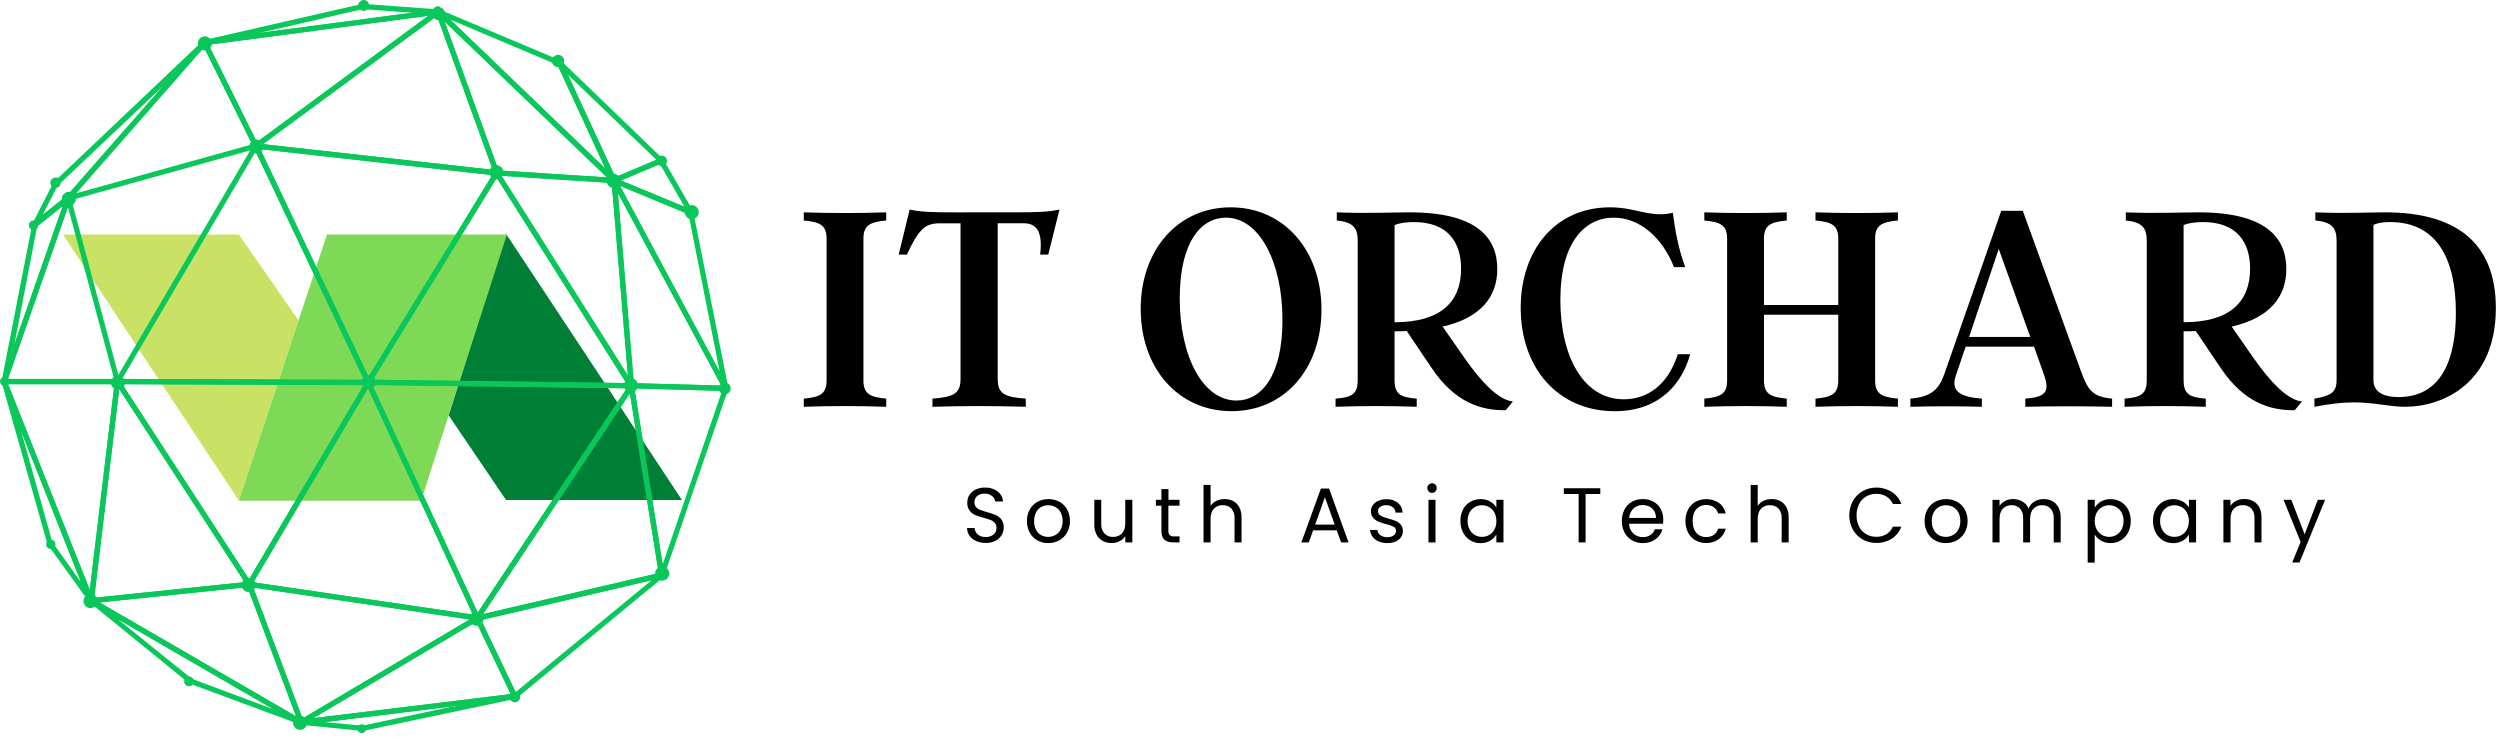 <svg viewBox="0 0 268 79" fill="none" xmlns="http://www.w3.org/2000/svg">
<path d="M86.166 42.734C87.974 42.567 88.61 42.196 88.61 40.753V25.615C88.61 24.173 87.974 23.803 86.166 23.636V22.763C89.045 22.863 92.124 22.863 95.004 22.763V23.636C93.196 23.803 92.559 24.173 92.559 25.615V40.753C92.559 42.196 93.196 42.566 95.004 42.734V43.607C92.124 43.505 89.045 43.505 86.166 43.607V42.734Z" fill="black"/>
<path d="M108.593 22.763C111.104 22.763 112.415 22.73 113.578 22.46L112.372 27.291H111.506C111.807 24.739 111.071 23.934 109.732 23.934H106.953V40.62C106.953 42.162 107.618 42.566 109.966 42.734V43.607C106.551 43.505 103.371 43.505 99.957 43.607V42.734C102.266 42.567 102.969 42.162 102.969 40.62V23.938H100.761C99.121 23.938 98.485 24.604 97.212 27.295H96.341L97.514 22.463C98.686 22.733 100.025 22.766 102.467 22.766L108.593 22.763Z" fill="black"/>
<path d="M122.283 33.101C122.283 26.79 126.271 22.225 131.92 22.225C137.569 22.225 141.661 26.756 141.661 33.201C141.661 39.512 137.712 44.077 132.024 44.077C126.36 44.077 122.283 39.545 122.283 33.101ZM137.481 34.309C137.481 28.033 134.97 23.333 131.421 23.333C128.811 23.333 126.468 25.85 126.468 31.996C126.468 38.272 128.977 42.939 132.559 42.939C135.137 42.935 137.481 40.418 137.481 34.309Z" fill="black"/>
<path d="M156.895 38.236C158.868 41.09 160.716 42.901 162.183 43.036L161.419 43.975C158.774 44.008 155.962 43.17 153.443 39.41L150.802 35.483C150.366 35.517 149.931 35.517 149.496 35.517V40.753C149.496 42.196 150.066 42.599 151.873 42.734V43.607C148.994 43.505 146.048 43.505 143.17 43.607V42.734C144.978 42.599 145.546 42.196 145.546 40.753V25.784C145.546 24.374 144.978 23.803 143.303 23.636V22.763C146.384 22.896 149.462 22.763 151.104 22.763C158.367 22.763 160.51 25.515 160.51 28.838C160.51 31.825 158.735 34.074 154.651 35.014L156.895 38.236ZM149.496 34.544C154.417 34.544 156.627 32.396 156.627 28.804C156.627 25.985 155.22 23.806 151.573 23.806C150.802 23.806 149.964 23.908 149.496 24.139V34.544Z" fill="black"/>
<path d="M163.019 32.999C163.019 26.756 166.767 22.225 172.593 22.225C174.935 22.225 176.082 22.965 178.016 22.965C178.457 22.975 178.896 22.919 179.32 22.798C179.588 24.711 179.89 26.557 180.66 28.637H179.455C178.182 25.415 175.74 23.334 172.995 23.334C169.914 23.334 167.271 25.92 167.271 32.164C167.271 38.272 169.781 42.804 174.065 42.804C176.509 42.804 178.785 41.361 179.857 37.972H181.186C180.384 40.926 178.074 44.082 173.086 44.082C167.103 44.077 163.019 39.545 163.019 32.999Z" fill="black"/>
<path d="M203.456 23.636C201.648 23.803 201.013 24.173 201.013 25.615V40.753C201.013 42.196 201.648 42.566 203.456 42.734V43.607C200.578 43.505 197.497 43.505 194.62 43.607V42.734C196.427 42.567 197.062 42.196 197.062 40.753V33.739H189.097V40.753C189.097 42.196 189.731 42.566 191.539 42.734V43.607C188.661 43.505 185.581 43.505 182.703 43.607V42.734C184.511 42.567 185.146 42.196 185.146 40.753V25.615C185.146 24.173 184.511 23.803 182.703 23.636V22.763C185.581 22.863 188.661 22.863 191.539 22.763V23.636C189.731 23.803 189.097 24.173 189.097 25.615V32.698H197.062V25.615C197.062 24.173 196.427 23.803 194.62 23.636V22.763C197.497 22.863 200.578 22.863 203.456 22.763V23.636Z" fill="black"/>
<path d="M223.035 39.678C223.773 41.693 224.208 42.532 226.417 42.734V43.607C223.437 43.538 220.124 43.538 217.112 43.607V42.734C219.32 42.567 219.756 41.996 219.119 40.183L218.049 37.161H210.718L209.647 40.316C209.077 42.062 210.35 42.566 212.458 42.734V43.607C209.981 43.538 207.236 43.538 204.793 43.607V42.734C207.002 42.532 207.839 41.828 208.475 39.981L214.533 22.595H216.843L223.035 39.678ZM211.086 36.121H217.647L214.266 26.69L211.086 36.121Z" fill="black"/>
<path d="M241.48 38.236C243.454 41.09 245.302 42.901 246.769 43.036L245.998 43.975C243.355 44.008 240.542 43.17 238.033 39.41L235.387 35.483C234.952 35.517 234.517 35.517 234.081 35.517V40.753C234.081 42.196 234.651 42.599 236.459 42.734V43.607C233.58 43.505 230.634 43.505 227.756 43.607V42.734C229.562 42.599 230.132 42.196 230.132 40.753V25.784C230.132 24.374 229.562 23.803 227.889 23.636V22.763C230.969 22.896 234.048 22.763 235.688 22.763C242.952 22.763 245.094 25.515 245.094 28.838C245.094 31.825 243.321 34.074 239.237 35.014L241.48 38.236ZM234.081 34.544C239.003 34.544 241.211 32.396 241.211 28.804C241.211 25.985 239.805 23.806 236.157 23.806C235.387 23.806 234.55 23.908 234.081 24.139V34.544Z" fill="black"/>
<path d="M248.106 42.734C249.78 42.431 250.482 42.129 250.482 40.753V25.784C250.482 24.374 249.914 23.803 248.206 23.636V22.763C251.287 22.896 254.098 22.763 255.671 22.763C263.069 22.763 267.555 25.817 267.555 33.033C267.555 41.09 261.864 43.607 257.846 43.607C256.14 43.607 254.567 43.137 252.323 43.137C250.951 43.137 249.746 43.304 248.106 43.607V42.734ZM263.27 33.504C263.27 27.696 261.194 23.803 256.206 23.803C255.47 23.803 254.867 23.904 254.434 24.106V40.753C254.434 42.196 255.806 42.566 257.11 42.566C261.798 42.566 263.271 38.404 263.271 33.504H263.27Z" fill="black"/>
<path d="M104.644 57.998C104.36 57.877 104.115 57.681 103.933 57.432C103.761 57.188 103.669 56.897 103.667 56.599H104.473C104.495 56.861 104.613 57.106 104.805 57.285C105.044 57.487 105.352 57.587 105.664 57.565C105.972 57.583 106.275 57.486 106.517 57.294C106.617 57.209 106.697 57.102 106.751 56.982C106.805 56.861 106.831 56.73 106.827 56.599C106.836 56.402 106.771 56.208 106.644 56.057C106.52 55.916 106.363 55.808 106.188 55.741C105.945 55.65 105.699 55.572 105.448 55.508C105.135 55.431 104.829 55.33 104.531 55.208C104.297 55.105 104.093 54.942 103.941 54.736C103.765 54.485 103.679 54.181 103.695 53.875C103.69 53.577 103.774 53.284 103.936 53.033C104.104 52.784 104.339 52.587 104.614 52.467C104.928 52.329 105.268 52.261 105.611 52.267C106.087 52.248 106.556 52.392 106.94 52.675C107.109 52.804 107.248 52.967 107.349 53.154C107.449 53.34 107.51 53.546 107.525 53.758H106.694C106.66 53.523 106.535 53.312 106.345 53.17C106.112 52.992 105.824 52.902 105.531 52.917C105.253 52.904 104.979 52.991 104.759 53.162C104.659 53.245 104.58 53.351 104.528 53.47C104.476 53.59 104.453 53.72 104.46 53.85C104.452 54.038 104.516 54.223 104.639 54.366C104.764 54.502 104.919 54.605 105.093 54.666C105.333 54.758 105.578 54.838 105.827 54.904C106.143 54.986 106.453 55.09 106.754 55.216C106.99 55.322 107.196 55.485 107.352 55.691C107.53 55.945 107.618 56.252 107.602 56.562C107.602 56.844 107.524 57.121 107.377 57.362C107.216 57.623 106.986 57.833 106.713 57.97C106.391 58.132 106.034 58.212 105.674 58.203C105.32 58.21 104.969 58.14 104.644 57.998Z" fill="black"/>
<path d="M111.199 57.928C110.853 57.734 110.571 57.445 110.385 57.095C110.181 56.712 110.079 56.284 110.089 55.85C110.08 55.418 110.185 54.991 110.393 54.613C110.586 54.264 110.874 53.978 111.224 53.788C111.586 53.6 111.987 53.502 112.395 53.502C112.803 53.502 113.205 53.6 113.566 53.788C113.915 53.978 114.203 54.263 114.397 54.609C114.605 54.989 114.709 55.417 114.7 55.85C114.709 56.286 114.602 56.716 114.389 57.095C114.19 57.446 113.898 57.735 113.545 57.928C113.183 58.125 112.777 58.225 112.365 58.22C111.958 58.227 111.555 58.126 111.199 57.928ZM113.121 57.362C113.364 57.229 113.565 57.029 113.699 56.787C113.843 56.497 113.917 56.178 113.917 55.854C113.917 55.53 113.843 55.211 113.699 54.921C113.57 54.68 113.374 54.481 113.134 54.349C112.901 54.227 112.641 54.163 112.377 54.163C112.113 54.163 111.853 54.227 111.619 54.349C111.383 54.481 111.19 54.68 111.066 54.921C110.92 55.21 110.849 55.53 110.858 55.854C110.848 56.18 110.918 56.503 111.063 56.795C111.183 57.035 111.372 57.234 111.606 57.365C111.835 57.491 112.092 57.555 112.354 57.553C112.621 57.555 112.885 57.489 113.121 57.362Z" fill="black"/>
<path d="M121.387 53.58V58.145H120.631V57.47C120.486 57.705 120.278 57.894 120.03 58.015C119.765 58.148 119.473 58.215 119.177 58.211C118.846 58.217 118.518 58.141 118.222 57.99C117.938 57.84 117.707 57.608 117.557 57.323C117.384 56.992 117.3 56.622 117.312 56.249V53.58H118.053V56.154C118.028 56.531 118.15 56.902 118.393 57.19C118.514 57.313 118.659 57.409 118.82 57.472C118.98 57.534 119.152 57.562 119.324 57.553C119.5 57.562 119.677 57.534 119.842 57.469C120.006 57.405 120.156 57.306 120.279 57.178C120.512 56.929 120.628 56.565 120.628 56.087V53.58H121.387Z" fill="black"/>
<path d="M125.25 54.205V56.895C125.242 56.979 125.25 57.064 125.274 57.144C125.298 57.225 125.338 57.3 125.392 57.365C125.534 57.474 125.712 57.523 125.89 57.503H126.447V58.145H125.765C125.346 58.145 125.03 58.047 124.818 57.853C124.609 57.658 124.503 57.34 124.503 56.895V54.205H123.913V53.58H124.503V52.43H125.259V53.58H126.447V54.205H125.25Z" fill="black"/>
<path d="M132.204 53.716C132.484 53.867 132.712 54.099 132.857 54.383C133.023 54.716 133.104 55.085 133.093 55.457V58.148H132.342V55.566C132.37 55.187 132.251 54.812 132.01 54.519C131.889 54.397 131.743 54.301 131.583 54.239C131.423 54.176 131.251 54.149 131.079 54.158C130.903 54.149 130.728 54.178 130.564 54.243C130.4 54.307 130.252 54.406 130.129 54.533C129.893 54.783 129.775 55.146 129.775 55.624V58.148H129.019V51.984H129.775V54.233C129.927 53.998 130.142 53.81 130.395 53.691C130.671 53.56 130.973 53.495 131.278 53.5C131.6 53.495 131.918 53.569 132.204 53.716Z" fill="black"/>
<path d="M143.295 56.853H140.769L140.304 58.145H139.506L141.6 52.372H142.477L144.563 58.145H143.765L143.295 56.853ZM143.079 56.237L142.032 53.305L140.985 56.237H143.079Z" fill="black"/>
<path d="M147.806 58.048C147.543 57.944 147.314 57.772 147.141 57.548C146.98 57.335 146.888 57.079 146.875 56.812H147.656C147.666 56.923 147.7 57.03 147.755 57.126C147.811 57.223 147.886 57.306 147.977 57.37C148.197 57.523 148.461 57.599 148.728 57.587C148.97 57.599 149.209 57.532 149.409 57.395C149.486 57.34 149.55 57.268 149.593 57.184C149.636 57.1 149.659 57.007 149.658 56.912C149.662 56.82 149.639 56.728 149.591 56.649C149.544 56.57 149.475 56.506 149.393 56.465C149.131 56.338 148.855 56.242 148.57 56.179C148.287 56.109 148.009 56.018 147.739 55.907C147.527 55.817 147.338 55.677 147.191 55.499C147.031 55.298 146.949 55.045 146.962 54.788C146.961 54.557 147.034 54.332 147.169 54.146C147.321 53.941 147.525 53.781 147.759 53.683C148.035 53.567 148.332 53.51 148.632 53.516C149.071 53.496 149.503 53.632 149.853 53.9C150.007 54.027 150.132 54.188 150.218 54.369C150.304 54.55 150.35 54.748 150.351 54.949H149.595C149.591 54.839 149.563 54.73 149.514 54.631C149.464 54.532 149.395 54.445 149.31 54.374C149.108 54.221 148.859 54.144 148.607 54.158C148.378 54.146 148.151 54.207 147.959 54.333C147.883 54.383 147.822 54.451 147.78 54.531C147.738 54.611 147.716 54.7 147.718 54.791C147.716 54.859 147.727 54.928 147.753 54.991C147.778 55.055 147.816 55.112 147.864 55.161C147.968 55.264 148.093 55.343 148.23 55.394C148.429 55.47 148.633 55.536 148.839 55.591C149.11 55.661 149.377 55.748 149.637 55.852C149.841 55.938 150.022 56.071 150.165 56.24C150.318 56.431 150.399 56.67 150.393 56.915C150.396 57.156 150.323 57.392 150.185 57.59C150.041 57.79 149.847 57.948 149.622 58.048C149.348 58.165 149.051 58.222 148.753 58.215C148.429 58.225 148.107 58.169 147.806 58.048Z" fill="black"/>
<path d="M153.156 52.688C153.083 52.616 153.034 52.524 153.014 52.423C152.994 52.323 153.004 52.219 153.043 52.124C153.082 52.029 153.149 51.948 153.234 51.892C153.319 51.835 153.419 51.805 153.522 51.806C153.588 51.805 153.653 51.817 153.714 51.843C153.775 51.869 153.83 51.907 153.875 51.955C153.968 52.055 154.02 52.186 154.02 52.322C154.02 52.458 153.968 52.589 153.875 52.688C153.83 52.737 153.775 52.775 153.714 52.801C153.653 52.826 153.588 52.839 153.522 52.838C153.454 52.84 153.386 52.827 153.323 52.801C153.26 52.776 153.204 52.737 153.156 52.688ZM153.887 53.58V58.145H153.131V53.58H153.887Z" fill="black"/>
<path d="M156.836 54.616C157.014 54.275 157.283 53.991 157.614 53.796C157.947 53.6 158.328 53.5 158.714 53.505C159.077 53.496 159.436 53.585 159.752 53.763C160.026 53.915 160.253 54.14 160.409 54.413V53.58H161.173V58.145H160.409V57.295C160.251 57.573 160.021 57.803 159.744 57.961C159.429 58.141 159.071 58.232 158.709 58.225C158.322 58.23 157.941 58.126 157.611 57.924C157.28 57.722 157.013 57.431 156.84 57.083C156.647 56.702 156.55 56.278 156.557 55.85C156.546 55.422 156.642 54.998 156.836 54.616ZM160.201 54.949C160.073 54.705 159.879 54.501 159.641 54.361C159.404 54.229 159.137 54.16 158.866 54.16C158.595 54.16 158.328 54.229 158.091 54.361C157.854 54.499 157.661 54.701 157.534 54.944C157.391 55.222 157.319 55.531 157.327 55.844C157.319 56.16 157.39 56.474 157.534 56.755C157.661 57.002 157.856 57.208 158.096 57.348C158.33 57.486 158.597 57.556 158.868 57.553C159.141 57.556 159.41 57.485 159.646 57.348C159.885 57.209 160.079 57.003 160.206 56.757C160.349 56.478 160.421 56.167 160.414 55.854C160.419 55.541 160.346 55.231 160.201 54.954V54.949Z" fill="black"/>
<path d="M171.554 52.339V52.955H169.976V58.145H169.228V52.955H167.641V52.339H171.554Z" fill="black"/>
<path d="M178.278 56.145H174.64C174.64 56.338 174.679 56.528 174.754 56.705C174.83 56.882 174.939 57.042 175.077 57.175C175.215 57.309 175.378 57.413 175.557 57.483C175.736 57.552 175.927 57.584 176.118 57.578C176.409 57.589 176.695 57.508 176.938 57.348C177.153 57.2 177.315 56.985 177.398 56.737H178.212C178.096 57.166 177.839 57.544 177.481 57.807C177.085 58.091 176.606 58.237 176.118 58.22C175.712 58.227 175.311 58.127 174.955 57.928C174.615 57.732 174.337 57.444 174.155 57.095C173.954 56.712 173.854 56.283 173.864 55.851C173.854 55.42 173.952 54.993 174.146 54.609C174.326 54.264 174.602 53.978 174.94 53.788C175.3 53.592 175.705 53.493 176.115 53.502C176.516 53.493 176.911 53.591 177.262 53.785C177.586 53.965 177.853 54.235 178.029 54.563C178.213 54.907 178.307 55.293 178.3 55.684C178.301 55.838 178.294 55.992 178.278 56.145ZM177.331 54.783C177.207 54.578 177.027 54.413 176.813 54.308C176.587 54.197 176.337 54.139 176.085 54.141C175.725 54.133 175.376 54.264 175.11 54.508C174.831 54.774 174.666 55.138 174.648 55.524H177.522C177.529 55.264 177.463 55.007 177.331 54.783Z" fill="black"/>
<path d="M180.962 54.616C181.141 54.274 181.413 53.99 181.746 53.796C182.14 53.587 182.583 53.487 183.029 53.507C183.475 53.528 183.907 53.668 184.28 53.913C184.648 54.191 184.903 54.594 184.999 55.046H184.182C184.114 54.777 183.953 54.541 183.728 54.38C183.484 54.212 183.193 54.128 182.898 54.138C182.701 54.131 182.506 54.167 182.325 54.244C182.144 54.32 181.982 54.436 181.851 54.583C181.585 54.881 181.452 55.301 181.452 55.846C181.452 56.39 181.585 56.82 181.851 57.12C181.981 57.268 182.143 57.385 182.324 57.463C182.505 57.541 182.701 57.577 182.898 57.57C183.192 57.581 183.482 57.499 183.728 57.337C183.954 57.175 184.116 56.939 184.185 56.67H184.999C184.891 57.117 184.633 57.512 184.268 57.79C183.872 58.081 183.389 58.23 182.898 58.211C182.495 58.219 182.097 58.118 181.746 57.92C181.412 57.725 181.14 57.439 180.962 57.095C180.766 56.708 180.669 56.279 180.679 55.846C180.671 55.419 180.768 54.996 180.962 54.616Z" fill="black"/>
<path d="M190.856 53.716C191.136 53.867 191.363 54.099 191.508 54.383C191.675 54.716 191.756 55.085 191.745 55.457V58.148H190.994V55.566C191.023 55.187 190.904 54.812 190.662 54.519C190.541 54.397 190.396 54.301 190.235 54.239C190.075 54.176 189.903 54.149 189.731 54.158C189.555 54.149 189.379 54.178 189.215 54.243C189.051 54.308 188.903 54.406 188.779 54.533C188.545 54.783 188.427 55.146 188.427 55.624V58.148H187.671V51.984H188.427V54.233C188.579 53.998 188.793 53.81 189.045 53.691C189.322 53.56 189.625 53.495 189.931 53.5C190.252 53.495 190.57 53.569 190.856 53.716Z" fill="black"/>
<path d="M198.624 53.716C198.869 53.274 199.229 52.907 199.666 52.655C200.112 52.398 200.619 52.265 201.133 52.272C201.72 52.258 202.298 52.417 202.795 52.73C203.269 53.04 203.631 53.496 203.825 54.029H202.919C202.773 53.697 202.531 53.415 202.225 53.221C201.898 53.026 201.522 52.928 201.141 52.938C200.76 52.933 200.384 53.03 200.053 53.221C199.73 53.411 199.468 53.69 199.297 54.025C199.107 54.403 199.013 54.822 199.023 55.246C199.013 55.666 199.108 56.082 199.297 56.457C199.467 56.792 199.729 57.071 200.053 57.262C200.384 57.453 200.76 57.551 201.141 57.545C201.522 57.556 201.897 57.459 202.225 57.265C202.532 57.074 202.774 56.794 202.919 56.462H203.825C203.629 56.991 203.268 57.443 202.795 57.748C202.297 58.06 201.719 58.218 201.133 58.203C200.619 58.209 200.113 58.078 199.666 57.823C199.229 57.575 198.868 57.21 198.624 56.77C198.373 56.3 198.242 55.776 198.242 55.243C198.242 54.711 198.373 54.186 198.624 53.716Z" fill="black"/>
<path d="M207.425 57.928C207.081 57.733 206.798 57.444 206.611 57.095C206.409 56.712 206.308 56.284 206.317 55.85C206.309 55.419 206.413 54.992 206.619 54.613C206.813 54.264 207.101 53.978 207.45 53.788C207.812 53.6 208.214 53.502 208.622 53.502C209.029 53.502 209.431 53.6 209.793 53.788C210.142 53.977 210.43 54.262 210.624 54.609C210.832 54.989 210.937 55.417 210.928 55.85C210.937 56.286 210.829 56.716 210.615 57.095C210.417 57.446 210.126 57.734 209.773 57.928C209.411 58.124 209.005 58.225 208.593 58.22C208.185 58.227 207.782 58.126 207.425 57.928ZM209.349 57.362C209.592 57.229 209.792 57.029 209.926 56.787C210.081 56.501 210.157 56.179 210.147 55.854C210.156 55.529 210.082 55.208 209.931 54.921C209.801 54.68 209.605 54.482 209.366 54.349C209.132 54.227 208.872 54.163 208.607 54.163C208.343 54.163 208.083 54.227 207.849 54.349C207.613 54.481 207.421 54.68 207.297 54.921C207.151 55.209 207.079 55.53 207.09 55.854C207.08 56.179 207.149 56.503 207.292 56.795C207.414 57.035 207.603 57.233 207.837 57.365C208.066 57.491 208.324 57.556 208.585 57.553C208.852 57.554 209.115 57.489 209.349 57.362Z" fill="black"/>
<path d="M220 53.716C220.283 53.867 220.514 54.099 220.664 54.383C220.833 54.715 220.916 55.085 220.905 55.458V58.148H220.158V55.566C220.184 55.187 220.066 54.813 219.825 54.52C219.708 54.398 219.567 54.302 219.41 54.24C219.253 54.178 219.085 54.15 218.916 54.158C218.742 54.15 218.568 54.179 218.406 54.245C218.244 54.31 218.098 54.409 217.978 54.536C217.745 54.789 217.629 55.155 217.629 55.632V58.148H216.881V55.566C216.908 55.187 216.789 54.813 216.549 54.52C216.432 54.398 216.29 54.302 216.133 54.24C215.977 54.178 215.808 54.15 215.64 54.158C215.466 54.15 215.291 54.179 215.129 54.245C214.968 54.31 214.821 54.409 214.701 54.536C214.469 54.789 214.352 55.155 214.352 55.632V58.148H213.596V53.583H214.352V54.241C214.499 54.006 214.707 53.816 214.954 53.691C215.212 53.563 215.496 53.497 215.784 53.5C216.139 53.493 216.489 53.582 216.798 53.758C217.096 53.931 217.33 54.197 217.463 54.516C217.583 54.202 217.806 53.938 218.094 53.766C218.39 53.588 218.729 53.495 219.074 53.5C219.396 53.496 219.713 53.571 220 53.716Z" fill="black"/>
<path d="M225.222 53.767C225.537 53.587 225.895 53.497 226.257 53.505C226.643 53.5 227.024 53.601 227.357 53.797C227.687 53.992 227.957 54.276 228.135 54.616C228.329 54.996 228.426 55.419 228.417 55.846C228.424 56.274 228.327 56.697 228.135 57.079C227.96 57.426 227.691 57.717 227.359 57.919C227.027 58.12 226.645 58.225 226.257 58.22C225.897 58.227 225.543 58.136 225.23 57.957C224.953 57.8 224.72 57.575 224.554 57.303V60.311H223.798V53.58H224.557V54.421C224.718 54.148 224.947 53.923 225.222 53.767ZM227.437 54.946C227.309 54.702 227.114 54.5 226.875 54.363C226.639 54.229 226.371 54.16 226.099 54.163C225.829 54.161 225.564 54.231 225.33 54.366C225.091 54.507 224.895 54.712 224.765 54.958C224.626 55.237 224.554 55.545 224.554 55.857C224.554 56.17 224.626 56.477 224.765 56.757C224.895 57.003 225.091 57.208 225.33 57.349C225.565 57.483 225.832 57.553 226.103 57.553C226.374 57.553 226.64 57.483 226.875 57.349C227.115 57.209 227.309 57.004 227.437 56.757C227.581 56.475 227.652 56.162 227.645 55.846C227.651 55.533 227.579 55.224 227.435 54.946H227.437Z" fill="black"/>
<path d="M231.074 54.616C231.251 54.276 231.52 53.992 231.85 53.796C232.184 53.6 232.565 53.5 232.951 53.505C233.314 53.496 233.673 53.585 233.99 53.763C234.267 53.914 234.497 54.139 234.655 54.413V53.58H235.419V58.145H234.655V57.295C234.497 57.573 234.267 57.803 233.99 57.961C233.676 58.142 233.318 58.233 232.956 58.225C232.57 58.23 232.19 58.126 231.86 57.925C231.529 57.722 231.262 57.43 231.087 57.083C230.894 56.702 230.797 56.279 230.805 55.85C230.79 55.423 230.883 54.998 231.074 54.616ZM234.439 54.949C234.31 54.705 234.115 54.501 233.877 54.361C233.64 54.229 233.374 54.16 233.103 54.16C232.832 54.16 232.565 54.229 232.328 54.361C232.092 54.499 231.899 54.701 231.772 54.944C231.627 55.221 231.556 55.531 231.564 55.844C231.556 56.16 231.627 56.474 231.772 56.755C231.898 57.001 232.091 57.206 232.328 57.347C232.563 57.484 232.83 57.555 233.101 57.551C233.373 57.554 233.641 57.483 233.877 57.347C234.116 57.207 234.311 57.002 234.439 56.755C234.582 56.476 234.653 56.166 234.646 55.852C234.653 55.54 234.582 55.231 234.439 54.954V54.949Z" fill="black"/>
<path d="M241.916 53.999C242.258 54.333 242.431 54.821 242.431 55.454V58.145H241.683V55.562C241.711 55.184 241.591 54.809 241.351 54.516C241.23 54.393 241.084 54.298 240.924 54.235C240.764 54.173 240.592 54.145 240.42 54.154C240.244 54.146 240.068 54.175 239.904 54.24C239.74 54.304 239.591 54.403 239.468 54.529C239.232 54.779 239.116 55.142 239.116 55.621V58.145H238.348V53.58H239.104V54.229C239.254 53.996 239.465 53.808 239.714 53.688C239.979 53.558 240.271 53.493 240.566 53.496C240.813 53.486 241.06 53.525 241.292 53.611C241.524 53.697 241.736 53.83 241.916 53.999Z" fill="black"/>
<path d="M249.251 53.58L246.51 60.294H245.729L246.626 58.095L244.798 53.58H245.629L247.058 57.278L248.47 53.58H249.251Z" fill="black"/>
<path d="M6.749 25.139H25.611L32.005 34.347L25.611 53.676L6.749 25.139Z" fill="#C9E265"/>
<path d="M73.106 53.603H54.246L48.093 44.52L54.246 25.065L73.106 53.603Z" fill="#008037"/>
<path d="M45.148 53.676H25.611L35.05 25.139H54.343L45.148 53.676Z" fill="#7ED957"/>
<path d="M12.521 40.946L27.435 15.564L27.467 15.631L39.535 41.021H39.477L12.521 40.946ZM27.429 15.731L12.663 40.861L39.413 40.949L27.429 15.731Z" fill="#09C75B"/>
<path fill-rule="evenodd" clip-rule="evenodd" d="M27.446 15.321C27.536 15.325 27.616 15.379 27.654 15.46L27.686 15.526L27.686 15.527L39.754 40.917C39.789 40.992 39.784 41.08 39.74 41.151C39.695 41.221 39.618 41.264 39.535 41.264H39.476L12.521 41.189C12.434 41.189 12.354 41.142 12.311 41.067C12.268 40.991 12.268 40.898 12.312 40.823L27.226 15.441C27.272 15.363 27.357 15.317 27.446 15.321ZM27.406 16.248L13.086 40.62L39.029 40.705L27.406 16.248Z" fill="#09C75B"/>
<path d="M39.462 41.063L39.432 41.003L27.367 15.606H27.437L53.314 18.5L53.277 18.553L39.462 41.063ZM27.499 15.699L39.48 40.908L53.176 18.563L27.499 15.699Z" fill="#09C75B"/>
<path fill-rule="evenodd" clip-rule="evenodd" d="M27.162 15.476C27.207 15.405 27.284 15.363 27.367 15.363H27.437C27.446 15.363 27.455 15.363 27.464 15.364L53.341 18.258C53.425 18.267 53.499 18.321 53.535 18.398C53.57 18.476 53.562 18.567 53.514 18.637L53.481 18.686L39.668 41.19C39.622 41.265 39.539 41.309 39.451 41.306C39.363 41.302 39.284 41.25 39.245 41.171L39.215 41.111L39.213 41.107L27.148 15.71C27.113 15.635 27.118 15.546 27.162 15.476ZM52.769 18.762L27.905 15.989L39.507 40.399L52.769 18.762Z" fill="#09C75B"/>
<path d="M53.306 18.585H53.241L27.321 15.687L27.409 15.627L46.997 1.199L47.015 1.244L53.306 18.585ZM27.542 15.624L53.184 18.491L46.96 1.318L27.542 15.624Z" fill="#09C75B"/>
<path fill-rule="evenodd" clip-rule="evenodd" d="M47.063 0.965C47.135 0.986 47.193 1.038 47.221 1.108L47.24 1.153C47.241 1.156 47.242 1.158 47.243 1.161L53.534 18.502C53.561 18.576 53.55 18.659 53.504 18.724C53.459 18.789 53.385 18.828 53.306 18.828H53.241C53.232 18.828 53.223 18.827 53.214 18.826L27.294 15.929C27.193 15.918 27.11 15.845 27.085 15.746C27.061 15.647 27.101 15.543 27.184 15.486L27.269 15.429L46.853 1.004C46.913 0.959 46.991 0.945 47.063 0.965ZM28.186 15.451L52.823 18.206L46.843 1.706L28.186 15.451Z" fill="#09C75B"/>
<path d="M27.417 15.709L27.397 15.669L21.873 4.533H21.931L47.121 1.209L27.417 15.709ZM21.994 4.603L27.447 15.599L46.837 1.313L21.994 4.603Z" fill="#09C75B"/>
<path fill-rule="evenodd" clip-rule="evenodd" d="M47.346 1.119C47.388 1.222 47.354 1.34 47.265 1.405L27.561 15.905C27.503 15.947 27.43 15.962 27.36 15.945C27.291 15.928 27.232 15.882 27.2 15.818L27.18 15.778L21.655 4.641C21.618 4.566 21.622 4.477 21.666 4.405C21.711 4.334 21.789 4.29 21.872 4.29H21.915L47.09 0.968C47.2 0.954 47.305 1.016 47.346 1.119ZM45.932 1.678L22.362 4.8L27.536 15.232L45.932 1.678Z" fill="#09C75B"/>
<path d="M21.936 4.608L21.926 4.53L38.873 0.655L47.289 1.273L21.936 4.608ZM38.865 0.736L22.6 4.48L46.669 1.293L38.865 0.736Z" fill="#09C75B"/>
<path fill-rule="evenodd" clip-rule="evenodd" d="M38.82 0.418C38.843 0.412 38.867 0.411 38.891 0.412L47.307 1.03C47.431 1.039 47.528 1.141 47.532 1.266C47.535 1.39 47.444 1.498 47.321 1.514L21.967 4.849C21.903 4.858 21.839 4.84 21.788 4.801C21.737 4.761 21.703 4.703 21.695 4.639L21.685 4.561C21.669 4.437 21.75 4.321 21.872 4.293L38.82 0.418ZM38.884 0.981L27.66 3.565L44.27 1.365L38.884 0.981Z" fill="#09C75B"/>
<path d="M65.948 19.396L53.213 18.563L53.204 18.54L46.89 1.115L65.948 19.396ZM53.267 18.495L65.729 19.303L47.075 1.403L53.267 18.495Z" fill="#09C75B"/>
<path fill-rule="evenodd" clip-rule="evenodd" d="M46.758 0.911C46.852 0.849 46.977 0.861 47.058 0.939L66.116 19.22C66.19 19.291 66.211 19.4 66.17 19.494C66.129 19.587 66.034 19.645 65.933 19.638L53.197 18.805C53.1 18.799 53.017 18.736 52.984 18.645L52.976 18.622L52.976 18.621L46.662 1.197C46.624 1.091 46.663 0.972 46.758 0.911ZM47.657 2.298L53.441 18.262L65.081 19.017L47.657 2.298Z" fill="#09C75B"/>
<path d="M65.927 19.521L46.792 1.146L60.007 6.714V6.727L65.927 19.521ZM47.164 1.371L65.657 19.18L59.952 6.777L47.164 1.371Z" fill="#09C75B"/>
<path fill-rule="evenodd" clip-rule="evenodd" d="M46.59 1.013C46.654 0.915 46.779 0.877 46.886 0.922L60.101 6.49C60.174 6.521 60.227 6.585 60.243 6.661L66.147 19.419C66.196 19.525 66.163 19.651 66.068 19.719C65.973 19.787 65.843 19.777 65.759 19.697L46.624 1.322C46.54 1.241 46.525 1.111 46.59 1.013ZM64.9 18.112L59.771 6.965L48.277 2.105L64.9 18.112Z" fill="#09C75B"/>
<path d="M65.819 19.396L59.822 6.534L70.936 17.245L65.819 19.396ZM60.135 6.957L65.855 19.301L70.795 17.215L60.135 6.957Z" fill="#09C75B"/>
<path fill-rule="evenodd" clip-rule="evenodd" d="M59.681 6.336C59.776 6.268 59.906 6.278 59.99 6.359L71.104 17.07C71.163 17.127 71.19 17.209 71.175 17.29C71.16 17.37 71.105 17.438 71.03 17.469L65.912 19.62C65.792 19.671 65.654 19.617 65.599 19.499L59.602 6.637C59.553 6.531 59.586 6.405 59.681 6.336ZM60.899 8.03L65.977 18.986L70.361 17.134L60.899 8.03Z" fill="#09C75B"/>
<path d="M74.155 22.856L65.741 19.344L70.881 17.178L74.155 22.856ZM65.933 19.358L73.94 22.658L70.848 17.278L65.933 19.358Z" fill="#09C75B"/>
<path fill-rule="evenodd" clip-rule="evenodd" d="M70.787 16.954C70.9 16.907 71.03 16.951 71.091 17.057L74.365 22.735C74.417 22.825 74.406 22.938 74.337 23.017C74.268 23.095 74.157 23.121 74.061 23.081L65.647 19.569C65.557 19.531 65.498 19.443 65.498 19.345C65.498 19.247 65.556 19.158 65.647 19.12L70.787 16.954ZM66.564 19.355L73.376 22.162L70.745 17.586L66.564 19.355Z" fill="#09C75B"/>
<path d="M67.761 41.388H67.684L39.403 41.019L39.442 40.963L53.247 18.471L53.279 18.523L67.761 41.388ZM39.545 40.951L67.615 41.304L53.252 18.61L39.545 40.951Z" fill="#09C75B"/>
<path fill-rule="evenodd" clip-rule="evenodd" d="M53.248 18.228C53.332 18.228 53.41 18.272 53.454 18.344L53.485 18.394L67.966 41.257C68.013 41.332 68.016 41.427 67.974 41.505C67.931 41.582 67.85 41.631 67.761 41.631H67.681L39.4 41.262C39.311 41.261 39.23 41.211 39.189 41.132C39.147 41.053 39.153 40.957 39.203 40.883L39.238 40.831L53.041 18.344C53.085 18.272 53.163 18.228 53.248 18.228ZM39.975 40.713L67.17 41.056L53.256 19.068L39.975 40.713Z" fill="#09C75B"/>
<path d="M51.164 66.325L51.136 66.262L39.412 40.938L67.758 41.318L67.721 41.373L51.164 66.325ZM39.533 41.029L51.176 66.165L67.618 41.388L39.533 41.029Z" fill="#09C75B"/>
<path fill-rule="evenodd" clip-rule="evenodd" d="M39.208 40.806C39.254 40.736 39.332 40.694 39.415 40.695L67.761 41.075C67.85 41.076 67.931 41.126 67.972 41.205C68.014 41.283 68.009 41.378 67.96 41.453L67.923 41.507L67.923 41.508L51.366 66.46C51.317 66.533 51.232 66.575 51.144 66.567C51.056 66.56 50.979 66.505 50.943 66.424L50.916 66.364L50.914 66.361L39.192 41.04C39.157 40.964 39.163 40.876 39.208 40.806ZM51.213 65.669L67.169 41.625L39.915 41.278L51.213 65.669Z" fill="#09C75B"/>
<path d="M26.716 62.713L26.679 62.658L12.521 40.866H12.589L39.541 40.973L39.508 41.035L26.716 62.713ZM12.661 40.94L26.709 62.561L39.407 41.054L12.661 40.94Z" fill="#09C75B"/>
<path fill-rule="evenodd" clip-rule="evenodd" d="M12.308 40.75C12.351 40.672 12.432 40.623 12.521 40.623H12.59L39.542 40.73C39.628 40.73 39.706 40.775 39.75 40.849C39.793 40.922 39.795 41.013 39.755 41.088L39.721 41.15C39.72 41.153 39.718 41.155 39.717 41.158L26.925 62.837C26.882 62.909 26.806 62.954 26.722 62.956C26.639 62.958 26.56 62.917 26.514 62.848L26.476 62.791L12.318 40.999C12.27 40.924 12.266 40.829 12.308 40.75ZM13.11 41.184L26.699 62.101L38.983 41.296L13.11 41.184Z" fill="#09C75B"/>
<path d="M9.733 64.432V64.387L12.558 40.788L12.619 40.883L26.777 62.673H26.709L9.733 64.432ZM12.621 41.019L9.82 64.344L26.643 62.598L12.621 41.019Z" fill="#09C75B"/>
<path fill-rule="evenodd" clip-rule="evenodd" d="M12.503 40.551C12.603 40.528 12.706 40.57 12.761 40.656L26.981 62.541C27.029 62.615 27.033 62.711 26.991 62.789C26.948 62.867 26.866 62.916 26.777 62.916H26.722L9.758 64.674C9.69 64.681 9.622 64.659 9.571 64.613C9.52 64.567 9.491 64.501 9.491 64.433V64.388C9.491 64.378 9.491 64.368 9.493 64.359L12.317 40.759C12.329 40.657 12.404 40.574 12.503 40.551ZM26.223 62.397L12.782 41.713L10.097 64.071L26.223 62.397Z" fill="#09C75B"/>
<path d="M32.362 77.524L9.649 64.362H9.773L26.739 62.608L26.749 62.633L32.362 77.524ZM9.904 64.424L32.201 77.336L26.688 62.675L9.904 64.424Z" fill="#09C75B"/>
<path fill-rule="evenodd" clip-rule="evenodd" d="M26.714 62.366C26.822 62.355 26.924 62.417 26.964 62.518L26.974 62.543L26.976 62.547L32.589 77.438C32.625 77.534 32.597 77.643 32.519 77.709C32.441 77.776 32.329 77.786 32.24 77.735L9.527 64.573C9.432 64.518 9.386 64.406 9.414 64.299C9.443 64.193 9.539 64.119 9.649 64.119H9.761L26.714 62.366ZM10.673 64.588L31.734 76.785L26.527 62.936L10.673 64.588Z" fill="#09C75B"/>
<path d="M32.58 77.564L20.389 73.043L9.497 64.177L32.58 77.564ZM20.435 72.974L31.985 77.296L10.052 64.606L20.435 72.974Z" fill="#09C75B"/>
<path fill-rule="evenodd" clip-rule="evenodd" d="M9.298 64.04C9.37 63.935 9.509 63.904 9.619 63.967L32.701 77.354C32.81 77.417 32.853 77.553 32.799 77.668C32.745 77.782 32.614 77.836 32.495 77.792L20.305 73.27C20.28 73.261 20.256 73.248 20.236 73.231L9.345 64.366C9.246 64.286 9.226 64.144 9.298 64.04ZM12.659 66.394L20.557 72.76L29.342 76.048L12.659 66.394Z" fill="#09C75B"/>
<path d="M9.936 64.651L5.315 58.253L0.415 40.916L0.489 40.888L9.936 64.651ZM5.387 58.215L9.617 64.126L0.721 41.603L5.387 58.215Z" fill="#09C75B"/>
<path fill-rule="evenodd" clip-rule="evenodd" d="M0.401 40.661C0.525 40.613 0.665 40.674 0.714 40.798L10.161 64.561C10.207 64.675 10.16 64.805 10.053 64.864C9.946 64.923 9.811 64.892 9.74 64.793L5.119 58.396C5.102 58.373 5.09 58.347 5.082 58.319L0.182 40.983C0.148 40.862 0.211 40.735 0.328 40.69L0.401 40.661ZM2.235 46.097L5.609 58.108L8.667 62.382L2.235 46.097Z" fill="#09C75B"/>
<path d="M38.865 78.117L31.935 77.421L55.181 74.602L55.191 74.68L38.865 78.117ZM32.636 77.441L38.863 78.04L54.249 74.753L32.636 77.441Z" fill="#09C75B"/>
<path fill-rule="evenodd" clip-rule="evenodd" d="M55.152 74.36C55.285 74.344 55.405 74.438 55.422 74.571L55.432 74.649C55.448 74.775 55.365 74.892 55.241 74.918L38.915 78.355C38.891 78.36 38.866 78.361 38.841 78.359L31.911 77.663C31.788 77.65 31.694 77.547 31.692 77.423C31.691 77.299 31.783 77.194 31.906 77.179L55.152 74.36ZM34.853 77.41L38.849 77.795L48.724 75.685L34.853 77.41Z" fill="#09C75B"/>
<path d="M32.262 77.486L26.651 62.59L26.718 62.6L51.29 66.223L51.19 66.28L32.262 77.486ZM26.779 62.686L32.3 77.374L51.054 66.266L26.779 62.686Z" fill="#09C75B"/>
<path fill-rule="evenodd" clip-rule="evenodd" d="M26.462 62.437C26.517 62.37 26.602 62.337 26.687 62.349L26.754 62.359L51.325 65.983C51.428 65.998 51.51 66.077 51.529 66.179C51.548 66.281 51.5 66.384 51.41 66.435L51.312 66.49L32.386 77.695C32.324 77.732 32.249 77.739 32.182 77.715C32.114 77.691 32.06 77.639 32.035 77.572L26.424 62.676C26.394 62.595 26.408 62.504 26.462 62.437ZM50.34 66.407L27.151 62.987L32.425 77.018L50.34 66.407Z" fill="#09C75B"/>
<path d="M32.109 77.484L32.262 77.396L51.187 66.192L51.206 66.227L55.246 74.674H55.187L32.109 77.484ZM51.156 66.3L32.455 77.374L55.115 74.603L51.156 66.3Z" fill="#09C75B"/>
<path fill-rule="evenodd" clip-rule="evenodd" d="M51.254 65.958C51.318 65.976 51.371 66.02 51.402 66.079L51.42 66.114C51.422 66.117 51.423 66.119 51.424 66.122L55.465 74.569C55.501 74.644 55.496 74.732 55.452 74.803C55.407 74.874 55.33 74.917 55.246 74.917H55.201L32.139 77.725C32.024 77.74 31.916 77.671 31.879 77.561C31.843 77.451 31.888 77.331 31.988 77.274L32.139 77.187L32.141 77.185L51.064 65.983C51.121 65.949 51.19 65.94 51.254 65.958ZM33.577 76.992L54.751 74.403L51.051 66.644L33.577 76.992Z" fill="#09C75B"/>
<path d="M55.168 74.709L55.143 74.662L51.114 66.27L51.16 66.257L71.074 61.574L70.963 61.682L55.168 74.709ZM51.229 66.32L55.188 74.58L70.807 61.732L51.229 66.32Z" fill="#09C75B"/>
<path fill-rule="evenodd" clip-rule="evenodd" d="M71.287 61.457C71.339 61.553 71.321 61.672 71.243 61.748L71.132 61.856C71.127 61.861 71.122 61.865 71.117 61.869L55.322 74.896C55.266 74.942 55.192 74.961 55.121 74.947C55.05 74.933 54.989 74.887 54.954 74.823L54.929 74.777C54.928 74.773 54.926 74.77 54.925 74.767L50.895 66.375C50.864 66.311 50.863 66.236 50.893 66.17C50.922 66.105 50.979 66.056 51.047 66.036L51.094 66.023C51.098 66.022 51.101 66.021 51.105 66.02L71.019 61.337C71.125 61.312 71.235 61.361 71.287 61.457ZM51.578 66.488L55.273 74.196L69.848 62.206L51.578 66.488Z" fill="#09C75B"/>
<path d="M9.801 64.546L0.389 40.864H12.634V40.908L9.801 64.546ZM0.51 40.943L9.75 64.239L12.545 40.943H0.51Z" fill="#09C75B"/>
<path fill-rule="evenodd" clip-rule="evenodd" d="M0.188 40.728C0.233 40.661 0.308 40.622 0.389 40.622H12.634C12.768 40.622 12.877 40.73 12.877 40.865V40.908C12.877 40.918 12.876 40.927 12.875 40.937L10.042 64.575C10.029 64.685 9.943 64.772 9.833 64.787C9.723 64.801 9.617 64.739 9.576 64.636L0.163 40.955C0.134 40.88 0.143 40.795 0.188 40.728ZM0.867 41.186L9.623 63.261L12.271 41.186H0.867Z" fill="#09C75B"/>
<path d="M7.203 21.315L7.286 21.219L21.942 4.498L21.969 4.552L27.488 15.677L7.203 21.315ZM21.924 4.638L7.429 21.172L27.375 15.627L21.924 4.638Z" fill="#09C75B"/>
<path fill-rule="evenodd" clip-rule="evenodd" d="M21.973 4.257C22.053 4.268 22.123 4.317 22.159 4.39L22.186 4.443L27.706 15.569C27.738 15.634 27.739 15.71 27.71 15.776C27.68 15.843 27.623 15.892 27.553 15.912L7.268 21.549C7.165 21.578 7.055 21.536 6.998 21.445C6.941 21.355 6.949 21.238 7.019 21.157L7.104 21.058L21.76 4.338C21.813 4.277 21.893 4.247 21.973 4.257ZM8.148 20.72L27.027 15.472L21.868 5.071L8.148 20.72Z" fill="#09C75B"/>
<path d="M12.643 40.943H0.396L0.415 40.888L7.321 21.11L12.643 40.943ZM0.505 40.865H12.545L7.314 21.372L0.505 40.865Z" fill="#09C75B"/>
<path fill-rule="evenodd" clip-rule="evenodd" d="M7.33 20.867C7.436 20.871 7.527 20.944 7.555 21.047L12.877 40.88C12.896 40.953 12.881 41.031 12.835 41.091C12.789 41.151 12.718 41.186 12.643 41.186H0.395C0.316 41.186 0.242 41.147 0.197 41.082C0.151 41.017 0.141 40.934 0.168 40.86L0.187 40.808L0.187 40.805L7.092 21.03C7.127 20.929 7.223 20.863 7.33 20.867ZM0.847 40.621H12.228L7.284 22.195L0.847 40.621Z" fill="#09C75B"/>
<path d="M0.487 40.916L0.415 40.888L3.7 24.044L7.41 21.077L0.487 40.916ZM3.768 24.089L0.68 40.128L7.216 21.408L3.768 24.089Z" fill="#09C75B"/>
<path fill-rule="evenodd" clip-rule="evenodd" d="M7.551 20.879C7.639 20.942 7.675 21.055 7.639 21.157L0.716 40.996C0.694 41.059 0.648 41.11 0.588 41.137C0.528 41.165 0.459 41.167 0.398 41.142L0.326 41.114C0.218 41.071 0.155 40.956 0.177 40.841L3.462 23.998C3.473 23.941 3.504 23.89 3.549 23.854L7.259 20.887C7.344 20.82 7.463 20.816 7.551 20.879ZM3.989 24.225L1.546 36.91L6.716 22.105L3.989 24.225Z" fill="#09C75B"/>
<path d="M3.587 24.287L5.925 19.711L21.906 4.55L21.962 4.601L7.341 21.277L3.587 24.287ZM5.987 19.761L3.88 23.854L7.288 21.217L21.097 5.483L5.987 19.761Z" fill="#09C75B"/>
<path fill-rule="evenodd" clip-rule="evenodd" d="M21.739 4.373C21.831 4.286 21.975 4.285 22.069 4.37L22.126 4.422C22.223 4.511 22.232 4.663 22.144 4.762L7.523 21.438C7.514 21.448 7.503 21.458 7.492 21.467L3.739 24.477C3.65 24.549 3.522 24.548 3.434 24.476C3.345 24.403 3.319 24.279 3.371 24.177L5.709 19.6C5.722 19.576 5.738 19.553 5.758 19.534L21.739 4.373ZM17.486 9.229L6.183 19.909L4.596 22.993L7.121 21.039L17.486 9.229Z" fill="#09C75B"/>
<path d="M12.578 41.005L12.555 40.915L7.268 21.217L7.306 21.205L27.515 15.589L27.465 15.672L12.578 41.005ZM7.364 21.27L12.606 40.803L27.349 15.716L7.364 21.27Z" fill="#09C75B"/>
<path d="M51.237 66.295L51.166 66.283L26.653 62.67L26.678 62.62L39.483 40.926L39.517 40.998L51.237 66.295ZM26.773 62.608L51.106 66.197L39.475 41.103L26.773 62.608Z" fill="#09C75B"/>
<path fill-rule="evenodd" clip-rule="evenodd" d="M39.495 40.683C39.585 40.688 39.665 40.742 39.703 40.824L39.736 40.895L51.457 66.193C51.495 66.274 51.484 66.37 51.43 66.442C51.376 66.514 51.287 66.549 51.198 66.535L51.127 66.523L26.617 62.91C26.541 62.899 26.474 62.851 26.438 62.782C26.402 62.713 26.401 62.631 26.436 62.561L26.461 62.511C26.463 62.506 26.466 62.501 26.469 62.496L39.275 40.802C39.32 40.725 39.405 40.679 39.495 40.683ZM50.696 65.891L39.449 41.624L27.165 62.42L50.696 65.891Z" fill="#09C75B"/>
<path d="M51.079 66.312L51.139 66.223L67.708 41.336L67.719 41.439L70.973 61.677L70.939 61.687L51.079 66.312ZM67.661 41.554L51.258 66.18L70.888 61.62L67.661 41.554Z" fill="#09C75B"/>
<path fill-rule="evenodd" clip-rule="evenodd" d="M67.765 41.1C67.864 41.124 67.937 41.207 67.949 41.309L67.96 41.406L71.212 61.638C71.231 61.758 71.159 61.875 71.043 61.91L71.009 61.92C71.004 61.921 70.999 61.922 70.994 61.924L51.134 66.549C51.037 66.571 50.936 66.532 50.879 66.449C50.823 66.367 50.822 66.258 50.878 66.175L50.937 66.088L50.938 66.087L67.506 41.201C67.563 41.116 67.666 41.076 67.765 41.1ZM51.8 65.805L70.612 61.435L67.52 42.204L51.8 65.805Z" fill="#09C75B"/>
<path d="M70.916 61.803L67.645 41.311L77.823 41.586L77.837 41.639L70.916 61.803ZM67.733 41.388L70.958 61.492L77.742 41.666L67.733 41.388Z" fill="#09C75B"/>
<path fill-rule="evenodd" clip-rule="evenodd" d="M67.462 41.151C67.51 41.097 67.579 41.066 67.651 41.068L77.83 41.343C77.939 41.346 78.032 41.421 78.059 41.527L78.072 41.581C78.083 41.626 78.081 41.674 78.066 41.718L71.146 61.883C71.109 61.988 71.006 62.055 70.895 62.046C70.784 62.036 70.694 61.952 70.677 61.842L67.405 41.35C67.394 41.278 67.415 41.205 67.462 41.151ZM68.019 41.639L71.043 60.493L77.406 41.9L68.019 41.639Z" fill="#09C75B"/>
<path d="M67.74 41.603L67.655 41.466L53.173 18.495L65.88 19.313V19.346L67.74 41.603ZM53.319 18.581L67.636 41.288L65.8 19.386L53.319 18.581Z" fill="#09C75B"/>
<path fill-rule="evenodd" clip-rule="evenodd" d="M52.964 18.37C53.011 18.292 53.097 18.246 53.188 18.252L65.896 19.07C66.023 19.078 66.123 19.184 66.123 19.313V19.336L67.981 41.582C67.99 41.694 67.922 41.798 67.816 41.833C67.709 41.869 67.593 41.826 67.534 41.731L67.45 41.596L67.449 41.594L52.968 18.624C52.919 18.547 52.918 18.449 52.964 18.37ZM67.312 40.318L65.576 19.615L53.778 18.854L67.312 40.318Z" fill="#09C75B"/>
<path d="M77.803 41.664L67.651 41.388L65.784 19.166L77.803 41.664ZM67.725 41.311L77.734 41.586L65.892 19.532L67.725 41.311Z" fill="#09C75B"/>
<path fill-rule="evenodd" clip-rule="evenodd" d="M65.715 18.933C65.825 18.9 65.943 18.95 65.998 19.051L78.017 41.549C78.058 41.626 78.055 41.718 78.01 41.792C77.964 41.866 77.883 41.91 77.797 41.907L67.645 41.631C67.521 41.627 67.42 41.531 67.41 41.408L65.542 19.186C65.532 19.072 65.605 18.966 65.715 18.933ZM66.232 20.678L67.948 41.074L77.322 41.331L66.232 20.678Z" fill="#09C75B"/>
<path d="M77.843 41.639H77.772L65.742 19.256L74.082 22.728V22.747L77.843 41.639ZM65.932 19.443L77.689 41.336L74.022 22.783L65.932 19.443Z" fill="#09C75B"/>
<path fill-rule="evenodd" clip-rule="evenodd" d="M65.562 19.093C65.631 19.017 65.741 18.992 65.835 19.032L74.175 22.504C74.263 22.541 74.322 22.626 74.324 22.722L78.081 41.592C78.095 41.663 78.077 41.737 78.031 41.793C77.985 41.85 77.916 41.882 77.843 41.882H77.772C77.683 41.882 77.601 41.833 77.558 41.755L65.529 19.371C65.48 19.281 65.494 19.169 65.562 19.093ZM77.137 39.796L73.809 22.958L66.467 19.927L77.137 39.796Z" fill="#09C75B"/>
<path d="M78.21 41.644C78.21 41.747 78.18 41.846 78.124 41.931C78.067 42.016 77.987 42.083 77.892 42.122C77.798 42.161 77.695 42.171 77.595 42.151C77.495 42.131 77.403 42.082 77.331 42.01C77.259 41.937 77.21 41.845 77.19 41.745C77.17 41.645 77.18 41.541 77.219 41.447C77.258 41.352 77.325 41.272 77.409 41.215C77.494 41.158 77.594 41.128 77.695 41.128C77.763 41.128 77.83 41.141 77.893 41.167C77.955 41.193 78.012 41.231 78.06 41.279C78.108 41.327 78.146 41.384 78.172 41.447C78.198 41.509 78.211 41.577 78.21 41.644Z" fill="#09C75B"/>
<path fill-rule="evenodd" clip-rule="evenodd" d="M77.847 41.279C77.799 41.259 77.748 41.249 77.696 41.249L77.695 41.249C77.618 41.249 77.541 41.273 77.477 41.316C77.412 41.359 77.361 41.421 77.332 41.493C77.302 41.565 77.294 41.645 77.309 41.721C77.324 41.798 77.362 41.868 77.417 41.924C77.472 41.979 77.542 42.017 77.619 42.032C77.695 42.047 77.774 42.039 77.846 42.009C77.918 41.979 77.98 41.929 78.023 41.864C78.066 41.799 78.089 41.722 78.089 41.644V41.644H78.089C78.089 41.592 78.079 41.541 78.06 41.493C78.04 41.445 78.011 41.401 77.974 41.365C77.938 41.328 77.894 41.299 77.847 41.279ZM77.695 41.006C77.779 41.006 77.862 41.022 77.939 41.054C78.016 41.086 78.087 41.133 78.146 41.193C78.205 41.252 78.252 41.323 78.284 41.4C78.316 41.478 78.332 41.561 78.332 41.645C78.332 41.771 78.294 41.894 78.225 41.999C78.155 42.104 78.055 42.185 77.939 42.234C77.823 42.282 77.695 42.295 77.571 42.27C77.448 42.245 77.334 42.185 77.245 42.096C77.156 42.006 77.096 41.893 77.071 41.769C77.047 41.645 77.059 41.517 77.108 41.4C77.156 41.284 77.237 41.184 77.342 41.114C77.447 41.044 77.57 41.006 77.695 41.006V41.128L77.695 41.006ZM78.332 41.645C78.332 41.645 78.332 41.645 78.332 41.645L78.21 41.644H78.332C78.332 41.644 78.332 41.645 78.332 41.645Z" fill="#09C75B"/>
<path d="M68.276 41.311C68.276 41.436 68.238 41.558 68.169 41.662C68.099 41.766 68.001 41.847 67.885 41.895C67.77 41.942 67.643 41.955 67.52 41.93C67.398 41.906 67.286 41.845 67.198 41.756C67.109 41.668 67.049 41.555 67.025 41.432C67.001 41.309 67.014 41.182 67.061 41.067C67.109 40.951 67.19 40.852 67.294 40.783C67.398 40.713 67.52 40.676 67.645 40.676C67.812 40.677 67.973 40.744 68.091 40.863C68.21 40.982 68.276 41.143 68.276 41.311Z" fill="#09C75B"/>
<path fill-rule="evenodd" clip-rule="evenodd" d="M67.645 40.798C67.544 40.798 67.445 40.828 67.362 40.884C67.278 40.94 67.212 41.02 67.174 41.113C67.135 41.207 67.125 41.309 67.144 41.409C67.164 41.508 67.212 41.599 67.284 41.671C67.355 41.742 67.446 41.791 67.544 41.811C67.643 41.831 67.746 41.821 67.839 41.782C67.932 41.744 68.012 41.678 68.068 41.594C68.124 41.511 68.155 41.412 68.155 41.311C68.155 41.175 68.101 41.045 68.005 40.949C67.91 40.852 67.78 40.798 67.645 40.798ZM67.227 40.682C67.35 40.599 67.496 40.555 67.645 40.555H67.645C67.845 40.555 68.036 40.635 68.177 40.777C68.318 40.919 68.397 41.111 68.397 41.311L68.397 41.311C68.397 41.461 68.353 41.606 68.27 41.73C68.187 41.854 68.069 41.95 67.931 42.007C67.794 42.064 67.643 42.079 67.497 42.049C67.351 42.02 67.217 41.948 67.112 41.842C67.007 41.737 66.935 41.602 66.906 41.456C66.877 41.309 66.892 41.158 66.95 41.02C67.007 40.882 67.103 40.765 67.227 40.682Z" fill="#09C75B"/>
<path d="M51.711 66.325C51.711 66.45 51.673 66.573 51.604 66.677C51.535 66.781 51.436 66.862 51.321 66.91C51.205 66.958 51.078 66.97 50.956 66.946C50.834 66.921 50.721 66.861 50.633 66.773C50.544 66.684 50.484 66.571 50.46 66.448C50.435 66.326 50.448 66.198 50.496 66.083C50.544 65.967 50.624 65.868 50.728 65.799C50.832 65.729 50.954 65.692 51.079 65.692C51.247 65.692 51.407 65.759 51.526 65.877C51.644 65.996 51.711 66.157 51.711 66.325Z" fill="#09C75B"/>
<path fill-rule="evenodd" clip-rule="evenodd" d="M51.079 65.813C50.978 65.813 50.88 65.843 50.796 65.9C50.712 65.956 50.647 66.036 50.608 66.129C50.569 66.223 50.559 66.326 50.579 66.425C50.599 66.524 50.647 66.615 50.718 66.687C50.79 66.758 50.881 66.807 50.98 66.827C51.079 66.846 51.181 66.836 51.274 66.798C51.368 66.759 51.447 66.693 51.503 66.609C51.559 66.525 51.589 66.426 51.589 66.325C51.589 66.189 51.535 66.059 51.44 65.963C51.344 65.867 51.215 65.813 51.079 65.813ZM50.661 65.698C50.785 65.615 50.93 65.57 51.079 65.57C51.279 65.57 51.47 65.65 51.611 65.791C51.753 65.933 51.832 66.125 51.832 66.325C51.832 66.474 51.788 66.62 51.705 66.744C51.622 66.868 51.505 66.965 51.367 67.022C51.23 67.079 51.078 67.094 50.932 67.065C50.786 67.036 50.652 66.964 50.547 66.859C50.442 66.753 50.37 66.618 50.341 66.472C50.312 66.326 50.327 66.174 50.384 66.036C50.441 65.898 50.537 65.78 50.661 65.698Z" fill="#09C75B"/>
<path d="M71.475 61.065C71.575 61.19 71.626 61.348 71.618 61.508C71.61 61.668 71.543 61.82 71.43 61.933C71.317 62.047 71.166 62.115 71.006 62.123C70.846 62.132 70.689 62.081 70.564 61.98C70.532 61.958 70.505 61.931 70.483 61.9C70.385 61.775 70.335 61.618 70.345 61.459C70.355 61.3 70.422 61.15 70.534 61.037C70.647 60.924 70.796 60.857 70.955 60.847C71.113 60.838 71.27 60.887 71.395 60.985C71.427 61.006 71.454 61.033 71.475 61.065Z" fill="#09C75B"/>
<path fill-rule="evenodd" clip-rule="evenodd" d="M71.32 61.081C71.218 61.001 71.091 60.961 70.962 60.969C70.833 60.976 70.711 61.031 70.62 61.123C70.529 61.215 70.474 61.337 70.466 61.466C70.458 61.595 70.498 61.723 70.578 61.825L70.58 61.827L70.581 61.829C70.595 61.849 70.613 61.866 70.633 61.88L70.637 61.882L70.64 61.885C70.742 61.967 70.869 62.009 70.999 62.002C71.129 61.995 71.252 61.94 71.344 61.848C71.436 61.755 71.49 61.632 71.497 61.502C71.504 61.371 71.462 61.243 71.38 61.142L71.376 61.136L71.372 61.13C71.361 61.113 71.347 61.099 71.33 61.088L71.325 61.084L71.32 61.081ZM71.465 60.886C71.318 60.772 71.134 60.715 70.948 60.726C70.759 60.737 70.582 60.817 70.448 60.951C70.315 61.085 70.235 61.263 70.224 61.451C70.213 61.639 70.27 61.825 70.386 61.973C70.415 62.013 70.451 62.048 70.491 62.077C70.639 62.195 70.824 62.255 71.012 62.245C71.202 62.234 71.381 62.154 71.516 62.019C71.65 61.884 71.73 61.705 71.739 61.514C71.749 61.326 71.69 61.141 71.573 60.994C71.545 60.951 71.508 60.914 71.465 60.886Z" fill="#09C75B"/>
<path d="M55.645 74.709C55.645 74.8 55.618 74.889 55.568 74.965C55.517 75.041 55.445 75.1 55.361 75.135C55.277 75.17 55.184 75.179 55.095 75.161C55.006 75.143 54.924 75.099 54.859 75.035C54.795 74.97 54.751 74.888 54.733 74.799C54.716 74.709 54.725 74.616 54.76 74.532C54.794 74.448 54.853 74.376 54.929 74.325C55.005 74.274 55.094 74.247 55.185 74.247C55.307 74.247 55.424 74.296 55.51 74.382C55.597 74.469 55.645 74.586 55.645 74.709Z" fill="#09C75B"/>
<path fill-rule="evenodd" clip-rule="evenodd" d="M55.185 74.369C55.118 74.369 55.052 74.388 54.996 74.426C54.941 74.463 54.897 74.516 54.872 74.578C54.846 74.641 54.839 74.709 54.852 74.775C54.865 74.841 54.898 74.901 54.945 74.949C54.992 74.996 55.053 75.029 55.119 75.042C55.184 75.055 55.253 75.048 55.315 75.023C55.376 74.997 55.429 74.953 55.467 74.897C55.504 74.841 55.524 74.776 55.524 74.709C55.524 74.618 55.488 74.532 55.425 74.468C55.361 74.404 55.275 74.369 55.185 74.369ZM54.862 74.224C54.957 74.16 55.07 74.126 55.185 74.126C55.339 74.126 55.487 74.187 55.596 74.296C55.705 74.406 55.766 74.554 55.766 74.709C55.766 74.824 55.732 74.936 55.668 75.032C55.604 75.128 55.514 75.203 55.407 75.247C55.301 75.291 55.184 75.303 55.071 75.28C54.959 75.258 54.855 75.202 54.774 75.121C54.692 75.039 54.637 74.935 54.614 74.822C54.592 74.709 54.603 74.592 54.648 74.485C54.691 74.379 54.766 74.288 54.862 74.224Z" fill="#09C75B"/>
<path d="M38.78 78.469C38.974 78.469 39.131 78.311 39.131 78.117C39.131 77.923 38.974 77.766 38.78 77.766C38.587 77.766 38.43 77.923 38.43 78.117C38.43 78.311 38.587 78.469 38.78 78.469Z" fill="#09C75B"/>
<path fill-rule="evenodd" clip-rule="evenodd" d="M38.78 77.887C38.654 77.887 38.551 77.99 38.551 78.117C38.551 78.244 38.654 78.347 38.78 78.347C38.907 78.347 39.01 78.244 39.01 78.117C39.01 77.99 38.907 77.887 38.78 77.887ZM38.309 78.117C38.309 77.856 38.52 77.644 38.78 77.644C39.041 77.644 39.252 77.856 39.252 78.117C39.252 78.379 39.041 78.59 38.78 78.59C38.52 78.59 38.309 78.379 38.309 78.117Z" fill="#09C75B"/>
<path d="M32.802 77.484C32.802 77.609 32.765 77.732 32.696 77.836C32.626 77.94 32.528 78.021 32.412 78.069C32.297 78.117 32.17 78.129 32.048 78.105C31.925 78.081 31.813 78.02 31.724 77.932C31.636 77.843 31.576 77.731 31.552 77.608C31.527 77.485 31.54 77.358 31.587 77.242C31.635 77.126 31.716 77.027 31.82 76.958C31.924 76.888 32.046 76.851 32.171 76.851C32.338 76.851 32.499 76.918 32.617 77.037C32.736 77.155 32.802 77.316 32.802 77.484Z" fill="#09C75B"/>
<path fill-rule="evenodd" clip-rule="evenodd" d="M32.171 76.973C32.07 76.973 31.971 77.003 31.887 77.059C31.803 77.115 31.738 77.195 31.7 77.288C31.661 77.382 31.651 77.485 31.67 77.584C31.69 77.683 31.739 77.774 31.81 77.846C31.881 77.917 31.972 77.966 32.071 77.986C32.17 78.006 32.273 77.996 32.366 77.957C32.459 77.918 32.539 77.853 32.595 77.768C32.651 77.684 32.681 77.585 32.681 77.484C32.681 77.348 32.627 77.218 32.531 77.122C32.436 77.026 32.306 76.973 32.171 76.973ZM31.753 76.857C31.876 76.774 32.022 76.73 32.171 76.73C32.37 76.73 32.562 76.809 32.703 76.951C32.844 77.092 32.923 77.284 32.923 77.484C32.923 77.633 32.879 77.779 32.797 77.903C32.714 78.028 32.596 78.124 32.459 78.181C32.321 78.238 32.17 78.253 32.024 78.224C31.878 78.195 31.744 78.123 31.639 78.018C31.533 77.912 31.462 77.778 31.433 77.631C31.404 77.485 31.418 77.333 31.475 77.195C31.532 77.058 31.629 76.94 31.753 76.857Z" fill="#09C75B"/>
<path d="M20.663 73.042C20.663 73.122 20.639 73.199 20.595 73.266C20.551 73.332 20.489 73.383 20.416 73.413C20.343 73.444 20.262 73.452 20.184 73.436C20.107 73.421 20.035 73.382 19.979 73.326C19.923 73.27 19.885 73.199 19.87 73.121C19.854 73.043 19.862 72.962 19.892 72.889C19.923 72.815 19.974 72.753 20.04 72.709C20.106 72.664 20.183 72.641 20.262 72.641C20.369 72.641 20.471 72.683 20.546 72.758C20.621 72.834 20.663 72.936 20.663 73.042Z" fill="#09C75B"/>
<path fill-rule="evenodd" clip-rule="evenodd" d="M20.262 72.763C20.207 72.763 20.153 72.779 20.108 72.81C20.062 72.841 20.026 72.884 20.005 72.935C19.983 72.987 19.978 73.043 19.989 73.097C20 73.151 20.026 73.201 20.065 73.241C20.104 73.28 20.154 73.306 20.208 73.317C20.262 73.328 20.318 73.322 20.369 73.301C20.42 73.28 20.464 73.244 20.495 73.198C20.525 73.152 20.542 73.098 20.542 73.043C20.542 72.968 20.512 72.897 20.46 72.845C20.408 72.792 20.337 72.763 20.262 72.763ZM19.973 72.608C20.058 72.55 20.159 72.519 20.262 72.519C20.401 72.519 20.534 72.575 20.631 72.673C20.729 72.771 20.784 72.904 20.784 73.043C20.784 73.146 20.754 73.247 20.696 73.333C20.639 73.419 20.558 73.486 20.462 73.526C20.367 73.565 20.262 73.576 20.161 73.556C20.059 73.535 19.967 73.486 19.894 73.412C19.821 73.339 19.771 73.246 19.751 73.145C19.731 73.043 19.741 72.938 19.78 72.842C19.82 72.747 19.887 72.665 19.973 72.608Z" fill="#09C75B"/>
<path d="M27.282 62.713C27.282 62.838 27.245 62.961 27.176 63.065C27.107 63.169 27.008 63.25 26.893 63.298C26.777 63.346 26.651 63.358 26.528 63.334C26.405 63.309 26.293 63.249 26.205 63.161C26.116 63.072 26.056 62.959 26.032 62.836C26.008 62.714 26.02 62.586 26.068 62.471C26.116 62.355 26.197 62.256 26.3 62.187C26.404 62.117 26.526 62.08 26.651 62.08C26.819 62.08 26.979 62.147 27.097 62.266C27.215 62.384 27.282 62.545 27.282 62.713Z" fill="#09C75B"/>
<path fill-rule="evenodd" clip-rule="evenodd" d="M26.651 62.202C26.55 62.202 26.452 62.232 26.368 62.288C26.284 62.344 26.218 62.424 26.18 62.517C26.141 62.611 26.131 62.714 26.151 62.813C26.171 62.912 26.219 63.003 26.291 63.075C26.362 63.146 26.453 63.195 26.552 63.215C26.651 63.235 26.753 63.224 26.846 63.186C26.94 63.147 27.019 63.081 27.075 62.997C27.131 62.913 27.161 62.814 27.161 62.713C27.161 62.578 27.107 62.448 27.011 62.352C26.916 62.256 26.786 62.202 26.651 62.202ZM26.233 62.086C26.357 62.003 26.502 61.959 26.651 61.959H26.651C26.851 61.959 27.042 62.039 27.183 62.18C27.324 62.321 27.403 62.513 27.404 62.713L27.404 62.713C27.404 62.862 27.36 63.008 27.277 63.132C27.194 63.257 27.077 63.353 26.939 63.41C26.802 63.467 26.65 63.482 26.504 63.453C26.358 63.424 26.224 63.352 26.119 63.247C26.014 63.141 25.942 63.007 25.913 62.86C25.884 62.714 25.899 62.562 25.956 62.424C26.013 62.286 26.109 62.169 26.233 62.086Z" fill="#09C75B"/>
<path d="M10.335 64.432C10.335 64.558 10.298 64.68 10.228 64.784C10.159 64.888 10.06 64.969 9.945 65.017C9.83 65.065 9.703 65.078 9.58 65.053C9.458 65.029 9.345 64.969 9.257 64.88C9.169 64.791 9.109 64.679 9.084 64.556C9.06 64.433 9.072 64.306 9.12 64.19C9.168 64.075 9.249 63.976 9.353 63.906C9.456 63.836 9.579 63.799 9.703 63.799C9.871 63.8 10.031 63.867 10.149 63.985C10.268 64.104 10.334 64.265 10.335 64.432Z" fill="#09C75B"/>
<path fill-rule="evenodd" clip-rule="evenodd" d="M9.703 63.921C9.602 63.921 9.504 63.951 9.42 64.007C9.336 64.063 9.271 64.143 9.232 64.237C9.194 64.33 9.183 64.433 9.203 64.532C9.223 64.631 9.271 64.723 9.343 64.794C9.414 64.866 9.505 64.914 9.604 64.934C9.703 64.954 9.805 64.944 9.899 64.905C9.992 64.866 10.072 64.801 10.128 64.717C10.184 64.632 10.213 64.534 10.214 64.433C10.213 64.297 10.159 64.167 10.064 64.071C9.968 63.975 9.838 63.921 9.703 63.921ZM9.285 63.805C9.409 63.722 9.555 63.678 9.703 63.678H9.704C9.903 63.678 10.094 63.758 10.235 63.899C10.376 64.041 10.456 64.232 10.456 64.432L10.456 64.432C10.456 64.582 10.412 64.728 10.329 64.852C10.247 64.976 10.129 65.072 9.992 65.13C9.854 65.187 9.703 65.202 9.557 65.172C9.411 65.143 9.276 65.072 9.171 64.966C9.066 64.86 8.994 64.726 8.965 64.58C8.936 64.433 8.951 64.281 9.008 64.144C9.065 64.006 9.162 63.888 9.285 63.805Z" fill="#09C75B"/>
<path d="M5.83 58.353C5.83 58.429 5.808 58.503 5.766 58.566C5.724 58.629 5.664 58.678 5.594 58.707C5.525 58.736 5.448 58.743 5.374 58.729C5.3 58.714 5.231 58.678 5.178 58.624C5.125 58.57 5.088 58.502 5.073 58.428C5.059 58.353 5.066 58.276 5.095 58.206C5.124 58.136 5.173 58.076 5.236 58.034C5.299 57.992 5.373 57.97 5.448 57.97C5.55 57.97 5.647 58.01 5.718 58.082C5.79 58.154 5.83 58.251 5.83 58.353Z" fill="#09C75B"/>
<path fill-rule="evenodd" clip-rule="evenodd" d="M5.448 58.091C5.397 58.091 5.346 58.107 5.303 58.135C5.26 58.164 5.227 58.205 5.207 58.253C5.187 58.3 5.182 58.353 5.192 58.404C5.202 58.455 5.227 58.501 5.264 58.538C5.3 58.575 5.347 58.599 5.397 58.609C5.448 58.62 5.5 58.614 5.548 58.595C5.596 58.575 5.636 58.541 5.665 58.498C5.694 58.455 5.709 58.405 5.709 58.353C5.709 58.283 5.682 58.217 5.633 58.168C5.584 58.119 5.517 58.091 5.448 58.091ZM5.169 57.933C5.251 57.878 5.349 57.848 5.448 57.848C5.582 57.848 5.71 57.901 5.804 57.996C5.899 58.091 5.952 58.219 5.952 58.353C5.952 58.453 5.922 58.55 5.867 58.633C5.812 58.716 5.733 58.781 5.641 58.819C5.549 58.857 5.448 58.867 5.35 58.848C5.252 58.828 5.163 58.78 5.092 58.71C5.022 58.639 4.974 58.549 4.955 58.451C4.935 58.353 4.945 58.252 4.983 58.16C5.021 58.068 5.086 57.989 5.169 57.933Z" fill="#09C75B"/>
<path d="M40.166 40.943C40.166 41.068 40.129 41.19 40.06 41.294C39.99 41.398 39.892 41.48 39.776 41.528C39.661 41.575 39.534 41.588 39.411 41.564C39.289 41.539 39.176 41.479 39.088 41.39C39 41.302 38.94 41.189 38.916 41.066C38.891 40.943 38.904 40.816 38.951 40.7C38.999 40.585 39.08 40.486 39.184 40.416C39.288 40.347 39.41 40.31 39.535 40.31C39.702 40.31 39.863 40.376 39.981 40.495C40.1 40.614 40.166 40.775 40.166 40.943Z" fill="#09C75B"/>
<path fill-rule="evenodd" clip-rule="evenodd" d="M39.535 40.431C39.434 40.431 39.335 40.461 39.251 40.517C39.167 40.574 39.102 40.654 39.063 40.747C39.025 40.841 39.015 40.943 39.034 41.043C39.054 41.142 39.103 41.233 39.174 41.305C39.245 41.376 39.336 41.425 39.435 41.445C39.534 41.464 39.637 41.454 39.73 41.416C39.823 41.377 39.903 41.311 39.959 41.227C40.015 41.143 40.045 41.044 40.045 40.943C40.045 40.807 39.991 40.677 39.895 40.581C39.8 40.485 39.67 40.431 39.535 40.431ZM39.117 40.315C39.24 40.233 39.386 40.188 39.535 40.188C39.734 40.188 39.926 40.268 40.067 40.409C40.208 40.551 40.287 40.743 40.287 40.943C40.287 41.092 40.243 41.238 40.161 41.362C40.078 41.486 39.96 41.583 39.823 41.64C39.685 41.697 39.534 41.712 39.388 41.683C39.242 41.654 39.108 41.582 39.002 41.477C38.897 41.371 38.826 41.236 38.797 41.09C38.767 40.944 38.782 40.792 38.839 40.654C38.896 40.516 38.993 40.398 39.117 40.315Z" fill="#09C75B"/>
<path d="M13.274 41.02C13.274 41.145 13.237 41.267 13.168 41.371C13.098 41.475 13 41.557 12.884 41.605C12.769 41.652 12.642 41.665 12.52 41.641C12.397 41.616 12.285 41.556 12.196 41.467C12.108 41.379 12.048 41.266 12.024 41.143C11.999 41.02 12.012 40.893 12.059 40.777C12.107 40.662 12.188 40.563 12.292 40.493C12.396 40.424 12.518 40.386 12.643 40.386C12.81 40.386 12.971 40.453 13.089 40.572C13.208 40.691 13.274 40.852 13.274 41.02Z" fill="#09C75B"/>
<path fill-rule="evenodd" clip-rule="evenodd" d="M12.643 40.508C12.542 40.508 12.443 40.538 12.359 40.594C12.275 40.65 12.21 40.73 12.171 40.824C12.133 40.917 12.123 41.02 12.142 41.119C12.162 41.219 12.211 41.31 12.282 41.381C12.353 41.453 12.444 41.502 12.543 41.521C12.642 41.541 12.745 41.531 12.838 41.492C12.931 41.453 13.011 41.388 13.067 41.304C13.123 41.22 13.153 41.121 13.153 41.02C13.153 40.884 13.099 40.754 13.003 40.658C12.908 40.562 12.778 40.508 12.643 40.508ZM12.225 40.392C12.348 40.309 12.494 40.265 12.643 40.265C12.842 40.265 13.034 40.344 13.175 40.486C13.316 40.627 13.395 40.819 13.395 41.02C13.395 41.169 13.351 41.315 13.268 41.439C13.186 41.563 13.068 41.66 12.931 41.717C12.793 41.774 12.642 41.789 12.496 41.76C12.35 41.73 12.216 41.659 12.11 41.553C12.005 41.448 11.934 41.313 11.905 41.167C11.875 41.02 11.89 40.869 11.947 40.731C12.004 40.593 12.101 40.475 12.225 40.392Z" fill="#09C75B"/>
<path d="M0.879 40.888C0.879 40.963 0.857 41.036 0.815 41.099C0.774 41.161 0.714 41.21 0.645 41.239C0.576 41.268 0.5 41.275 0.426 41.261C0.353 41.246 0.285 41.21 0.232 41.157C0.179 41.103 0.143 41.036 0.129 40.962C0.114 40.888 0.122 40.812 0.15 40.743C0.179 40.673 0.227 40.614 0.29 40.572C0.352 40.53 0.425 40.508 0.5 40.508C0.55 40.508 0.599 40.517 0.645 40.536C0.691 40.556 0.733 40.584 0.769 40.619C0.804 40.654 0.832 40.696 0.851 40.742C0.87 40.788 0.879 40.838 0.879 40.888Z" fill="#09C75B"/>
<path fill-rule="evenodd" clip-rule="evenodd" d="M0.599 40.649C0.568 40.636 0.534 40.629 0.501 40.63L0.5 40.63C0.449 40.63 0.399 40.645 0.357 40.673C0.315 40.702 0.282 40.742 0.262 40.789C0.243 40.836 0.238 40.888 0.247 40.938C0.257 40.988 0.282 41.034 0.318 41.071C0.354 41.107 0.4 41.131 0.45 41.141C0.5 41.151 0.552 41.146 0.599 41.127C0.646 41.107 0.686 41.074 0.714 41.031C0.743 40.989 0.758 40.939 0.758 40.888V40.887H0.758C0.758 40.853 0.751 40.82 0.738 40.788C0.726 40.757 0.707 40.729 0.683 40.705C0.659 40.681 0.63 40.662 0.599 40.649ZM0.5 40.386C0.566 40.386 0.631 40.399 0.692 40.424C0.752 40.449 0.808 40.486 0.854 40.533C0.901 40.58 0.938 40.635 0.963 40.696C0.988 40.757 1 40.822 1 40.888C1 40.987 0.971 41.084 0.916 41.166C0.861 41.249 0.783 41.313 0.691 41.351C0.6 41.389 0.5 41.399 0.403 41.38C0.306 41.36 0.216 41.312 0.146 41.242C0.077 41.172 0.029 41.083 0.01 40.986C-0.01 40.888 0 40.788 0.038 40.696C0.076 40.604 0.14 40.526 0.222 40.471C0.304 40.416 0.401 40.386 0.5 40.386ZM0.5 40.386C0.5 40.386 0.5 40.386 0.5 40.386V40.508L0.5 40.386C0.5 40.386 0.5 40.386 0.5 40.386ZM1 40.888C1 40.888 1 40.888 1 40.888L0.879 40.888H1C1 40.888 1 40.888 1 40.888Z" fill="#09C75B"/>
<path d="M8.012 21.315C8.012 21.44 7.975 21.563 7.906 21.667C7.836 21.771 7.738 21.852 7.622 21.9C7.507 21.948 7.38 21.961 7.257 21.936C7.135 21.912 7.022 21.851 6.934 21.763C6.846 21.674 6.786 21.561 6.761 21.439C6.737 21.316 6.749 21.189 6.797 21.073C6.845 20.957 6.926 20.858 7.03 20.789C7.134 20.719 7.256 20.682 7.381 20.682C7.548 20.682 7.709 20.749 7.827 20.868C7.945 20.986 8.012 21.147 8.012 21.315Z" fill="#09C75B"/>
<path fill-rule="evenodd" clip-rule="evenodd" d="M7.381 20.804C7.28 20.804 7.181 20.834 7.097 20.89C7.013 20.946 6.948 21.026 6.909 21.119C6.871 21.213 6.861 21.316 6.88 21.415C6.9 21.514 6.949 21.605 7.02 21.677C7.091 21.748 7.182 21.797 7.281 21.817C7.38 21.837 7.483 21.826 7.576 21.788C7.669 21.749 7.749 21.683 7.805 21.599C7.861 21.515 7.891 21.416 7.891 21.315C7.891 21.18 7.837 21.049 7.741 20.953C7.646 20.858 7.516 20.804 7.381 20.804ZM6.962 20.688C7.086 20.605 7.232 20.561 7.381 20.561C7.58 20.561 7.772 20.64 7.913 20.782C8.054 20.923 8.133 21.115 8.133 21.315C8.133 21.464 8.089 21.61 8.006 21.734C7.924 21.858 7.806 21.955 7.669 22.012C7.531 22.07 7.38 22.084 7.234 22.055C7.088 22.026 6.954 21.954 6.848 21.849C6.743 21.743 6.671 21.609 6.642 21.462C6.613 21.316 6.628 21.164 6.685 21.026C6.742 20.889 6.839 20.771 6.962 20.688Z" fill="#09C75B"/>
<path d="M28.12 15.709C28.12 15.834 28.083 15.957 28.014 16.061C27.944 16.165 27.846 16.246 27.73 16.294C27.615 16.342 27.488 16.354 27.365 16.33C27.243 16.305 27.13 16.245 27.042 16.157C26.954 16.068 26.894 15.955 26.869 15.832C26.845 15.71 26.858 15.582 26.905 15.467C26.953 15.351 27.034 15.252 27.138 15.183C27.242 15.113 27.364 15.076 27.489 15.076C27.656 15.076 27.817 15.143 27.935 15.261C28.053 15.38 28.12 15.541 28.12 15.709Z" fill="#09C75B"/>
<path fill-rule="evenodd" clip-rule="evenodd" d="M27.489 15.197C27.388 15.197 27.289 15.227 27.205 15.284C27.121 15.34 27.056 15.42 27.017 15.513C26.979 15.607 26.969 15.71 26.988 15.809C27.008 15.908 27.057 15.999 27.128 16.071C27.199 16.142 27.29 16.191 27.389 16.211C27.488 16.23 27.591 16.22 27.684 16.182C27.777 16.143 27.857 16.077 27.913 15.993C27.969 15.909 27.999 15.81 27.999 15.709C27.999 15.573 27.945 15.443 27.849 15.347C27.754 15.251 27.624 15.197 27.489 15.197ZM27.07 15.082C27.194 14.999 27.34 14.954 27.489 14.954C27.688 14.954 27.88 15.034 28.021 15.175C28.162 15.317 28.241 15.509 28.241 15.709C28.241 15.858 28.197 16.004 28.114 16.128C28.032 16.252 27.914 16.349 27.777 16.406C27.639 16.463 27.488 16.478 27.342 16.449C27.196 16.42 27.062 16.348 26.956 16.243C26.851 16.137 26.779 16.003 26.75 15.856C26.721 15.71 26.736 15.558 26.793 15.42C26.85 15.282 26.947 15.165 27.07 15.082Z" fill="#09C75B"/>
<path d="M22.594 4.653C22.594 4.778 22.557 4.901 22.487 5.005C22.418 5.109 22.319 5.19 22.204 5.238C22.089 5.286 21.962 5.298 21.839 5.274C21.717 5.25 21.604 5.189 21.516 5.101C21.428 5.012 21.367 4.899 21.343 4.777C21.319 4.654 21.331 4.527 21.379 4.411C21.427 4.295 21.508 4.196 21.611 4.127C21.715 4.057 21.837 4.02 21.962 4.02C22.13 4.02 22.29 4.087 22.408 4.206C22.527 4.325 22.593 4.485 22.594 4.653Z" fill="#09C75B"/>
<path fill-rule="evenodd" clip-rule="evenodd" d="M21.962 4.142C21.861 4.142 21.763 4.172 21.679 4.228C21.595 4.284 21.53 4.364 21.491 4.457C21.452 4.551 21.442 4.654 21.462 4.753C21.482 4.852 21.53 4.943 21.602 5.015C21.673 5.086 21.764 5.135 21.863 5.155C21.962 5.175 22.064 5.164 22.157 5.126C22.251 5.087 22.33 5.021 22.386 4.937C22.442 4.853 22.472 4.754 22.472 4.653C22.472 4.518 22.418 4.388 22.323 4.292C22.227 4.196 22.097 4.142 21.962 4.142ZM21.544 4.026C21.668 3.943 21.813 3.898 21.962 3.898H21.963C22.162 3.899 22.353 3.979 22.494 4.12C22.635 4.261 22.714 4.453 22.715 4.653L22.715 4.653C22.715 4.802 22.671 4.948 22.588 5.072C22.505 5.196 22.388 5.293 22.25 5.35C22.113 5.407 21.961 5.422 21.815 5.393C21.669 5.364 21.535 5.292 21.43 5.187C21.325 5.081 21.253 4.947 21.224 4.8C21.195 4.654 21.21 4.502 21.267 4.364C21.324 4.226 21.42 4.109 21.544 4.026Z" fill="#09C75B"/>
<path d="M39.447 0.585C39.447 0.677 39.42 0.767 39.369 0.843C39.319 0.92 39.246 0.98 39.162 1.015C39.077 1.051 38.984 1.06 38.894 1.043C38.804 1.025 38.721 0.981 38.656 0.916C38.591 0.851 38.547 0.768 38.529 0.678C38.511 0.587 38.52 0.494 38.555 0.409C38.59 0.324 38.649 0.251 38.725 0.2C38.802 0.149 38.891 0.122 38.983 0.122C39.044 0.121 39.104 0.133 39.16 0.156C39.217 0.18 39.268 0.214 39.311 0.257C39.354 0.3 39.388 0.351 39.411 0.407C39.435 0.463 39.447 0.524 39.447 0.585Z" fill="#09C75B"/>
<path fill-rule="evenodd" clip-rule="evenodd" d="M39.114 0.269C39.073 0.252 39.028 0.243 38.984 0.243L38.983 0.243C38.915 0.243 38.849 0.263 38.793 0.301C38.737 0.339 38.693 0.392 38.667 0.455C38.641 0.518 38.634 0.587 38.648 0.654C38.661 0.72 38.694 0.782 38.742 0.83C38.79 0.878 38.851 0.91 38.917 0.923C38.984 0.936 39.053 0.929 39.115 0.903C39.178 0.877 39.231 0.833 39.268 0.776C39.306 0.72 39.326 0.653 39.325 0.585L39.325 0.585C39.325 0.54 39.317 0.495 39.299 0.454C39.282 0.412 39.257 0.374 39.225 0.343C39.194 0.311 39.156 0.286 39.114 0.269ZM38.983 3.78373e-06C39.059 -0 39.136 0.015 39.206 0.044C39.278 0.073 39.342 0.116 39.397 0.171C39.451 0.225 39.494 0.289 39.523 0.36C39.553 0.431 39.568 0.508 39.568 0.584C39.568 0.7 39.534 0.814 39.471 0.911C39.407 1.007 39.315 1.083 39.208 1.127C39.102 1.172 38.984 1.184 38.87 1.162C38.757 1.139 38.652 1.084 38.57 1.002C38.488 0.92 38.432 0.815 38.41 0.702C38.387 0.588 38.398 0.47 38.443 0.362C38.487 0.255 38.562 0.164 38.658 0.099C38.754 0.034 38.867 3.74751e-06 38.983 3.00135e-06L38.983 0.122L38.983 3.78373e-06ZM39.568 0.584C39.568 0.585 39.568 0.585 39.568 0.585L39.447 0.585L39.568 0.584C39.568 0.584 39.568 0.584 39.568 0.584Z" fill="#09C75B"/>
<path d="M47.675 1.403C47.675 1.528 47.638 1.651 47.569 1.756C47.499 1.861 47.4 1.942 47.285 1.99C47.169 2.039 47.041 2.051 46.919 2.027C46.796 2.002 46.683 1.942 46.594 1.853C46.505 1.764 46.445 1.651 46.421 1.528C46.396 1.404 46.409 1.277 46.457 1.161C46.505 1.045 46.587 0.945 46.691 0.876C46.795 0.806 46.918 0.769 47.043 0.77C47.211 0.77 47.371 0.836 47.49 0.955C47.608 1.074 47.675 1.235 47.675 1.403Z" fill="#09C75B"/>
<path fill-rule="evenodd" clip-rule="evenodd" d="M47.043 0.891C46.942 0.891 46.842 0.921 46.758 0.977C46.674 1.033 46.608 1.113 46.569 1.207C46.53 1.301 46.52 1.404 46.539 1.504C46.559 1.604 46.608 1.695 46.68 1.767C46.751 1.839 46.843 1.888 46.942 1.908C47.041 1.927 47.144 1.917 47.238 1.878C47.332 1.839 47.411 1.773 47.468 1.689C47.524 1.604 47.554 1.505 47.553 1.403L47.553 1.403C47.553 1.267 47.5 1.137 47.404 1.041C47.308 0.945 47.178 0.891 47.043 0.891L47.043 0.891ZM47.043 0.648C46.894 0.648 46.748 0.692 46.624 0.775C46.499 0.858 46.402 0.976 46.345 1.114C46.288 1.252 46.273 1.404 46.302 1.551C46.331 1.698 46.403 1.833 46.508 1.939C46.614 2.045 46.748 2.117 46.895 2.146C47.041 2.175 47.193 2.16 47.331 2.103C47.469 2.045 47.587 1.948 47.67 1.823C47.752 1.699 47.796 1.552 47.796 1.403" fill="#09C75B"/>
<path d="M53.846 18.466C53.846 18.592 53.809 18.714 53.739 18.818C53.67 18.922 53.571 19.003 53.456 19.051C53.34 19.099 53.214 19.112 53.091 19.087C52.969 19.063 52.856 19.003 52.768 18.914C52.679 18.826 52.619 18.713 52.595 18.59C52.571 18.467 52.583 18.34 52.631 18.224C52.679 18.108 52.76 18.009 52.864 17.94C52.967 17.87 53.089 17.833 53.214 17.833C53.382 17.833 53.542 17.9 53.661 18.019C53.779 18.137 53.846 18.298 53.846 18.466Z" fill="#09C75B"/>
<path fill-rule="evenodd" clip-rule="evenodd" d="M53.214 17.955C53.113 17.955 53.015 17.985 52.931 18.041C52.847 18.097 52.782 18.177 52.743 18.27C52.704 18.364 52.694 18.467 52.714 18.566C52.734 18.665 52.782 18.756 52.853 18.828C52.925 18.9 53.016 18.948 53.115 18.968C53.214 18.988 53.316 18.978 53.409 18.939C53.503 18.9 53.582 18.835 53.638 18.75C53.694 18.666 53.724 18.567 53.724 18.466C53.724 18.331 53.671 18.201 53.575 18.105C53.479 18.009 53.349 17.955 53.214 17.955ZM52.796 17.839C52.92 17.756 53.065 17.712 53.214 17.712C53.414 17.712 53.605 17.791 53.746 17.933C53.888 18.074 53.967 18.266 53.967 18.466C53.967 18.616 53.923 18.761 53.84 18.886C53.757 19.01 53.64 19.106 53.502 19.163C53.365 19.221 53.213 19.236 53.067 19.206C52.921 19.177 52.787 19.105 52.682 19C52.577 18.894 52.505 18.76 52.476 18.613C52.447 18.467 52.462 18.315 52.519 18.177C52.576 18.04 52.672 17.922 52.796 17.839Z" fill="#09C75B"/>
<path d="M60.362 6.534C60.362 6.641 60.331 6.746 60.271 6.835C60.212 6.924 60.128 6.993 60.029 7.034C59.93 7.075 59.822 7.086 59.717 7.065C59.612 7.044 59.516 6.993 59.44 6.917C59.365 6.841 59.313 6.745 59.293 6.64C59.272 6.535 59.282 6.426 59.323 6.327C59.364 6.228 59.433 6.143 59.522 6.084C59.611 6.024 59.715 5.993 59.822 5.993C59.965 5.993 60.103 6.05 60.204 6.151C60.305 6.253 60.362 6.391 60.362 6.534Z" fill="#09C75B"/>
<path fill-rule="evenodd" clip-rule="evenodd" d="M59.822 6.114C59.739 6.114 59.658 6.139 59.59 6.185C59.521 6.231 59.467 6.297 59.435 6.373C59.404 6.45 59.395 6.535 59.411 6.616C59.428 6.697 59.468 6.772 59.526 6.831C59.585 6.89 59.659 6.93 59.74 6.946C59.822 6.962 59.906 6.954 59.982 6.922C60.059 6.89 60.124 6.836 60.17 6.767C60.216 6.698 60.241 6.617 60.241 6.534C60.241 6.423 60.197 6.316 60.118 6.237C60.04 6.158 59.933 6.114 59.822 6.114ZM59.455 5.983C59.563 5.91 59.691 5.871 59.822 5.871C59.998 5.871 60.166 5.941 60.29 6.065C60.414 6.19 60.483 6.358 60.483 6.534C60.483 6.665 60.445 6.793 60.372 6.902C60.299 7.011 60.196 7.096 60.075 7.147C59.954 7.197 59.821 7.21 59.693 7.184C59.565 7.159 59.447 7.096 59.355 7.003C59.262 6.91 59.199 6.792 59.174 6.663C59.148 6.535 59.161 6.402 59.211 6.28C59.261 6.159 59.346 6.056 59.455 5.983Z" fill="#09C75B"/>
<path d="M66.415 19.396C66.415 19.521 66.378 19.644 66.309 19.748C66.24 19.852 66.141 19.933 66.025 19.981C65.91 20.029 65.783 20.041 65.661 20.017C65.538 19.992 65.426 19.932 65.337 19.844C65.249 19.755 65.189 19.642 65.165 19.52C65.14 19.397 65.153 19.269 65.201 19.154C65.248 19.038 65.329 18.939 65.433 18.87C65.537 18.8 65.659 18.763 65.784 18.763C65.867 18.763 65.949 18.779 66.025 18.811C66.102 18.843 66.172 18.89 66.23 18.948C66.289 19.007 66.335 19.077 66.367 19.154C66.399 19.231 66.415 19.313 66.415 19.396Z" fill="#09C75B"/>
<path fill-rule="evenodd" clip-rule="evenodd" d="M65.784 18.884C65.683 18.884 65.584 18.914 65.5 18.971C65.416 19.027 65.351 19.107 65.312 19.2C65.274 19.294 65.264 19.397 65.284 19.496C65.303 19.595 65.352 19.686 65.423 19.758C65.494 19.829 65.585 19.878 65.684 19.898C65.783 19.918 65.886 19.907 65.979 19.869C66.072 19.83 66.152 19.764 66.208 19.68C66.264 19.596 66.294 19.497 66.294 19.396C66.294 19.329 66.281 19.262 66.255 19.2C66.229 19.138 66.192 19.082 66.144 19.034C66.097 18.987 66.041 18.949 65.979 18.923C65.917 18.898 65.851 18.884 65.784 18.884ZM65.366 18.769C65.489 18.686 65.635 18.641 65.784 18.641C65.883 18.641 65.981 18.661 66.072 18.699C66.163 18.737 66.246 18.792 66.316 18.862C66.386 18.933 66.441 19.016 66.479 19.107C66.517 19.199 66.536 19.297 66.536 19.396C66.536 19.545 66.492 19.691 66.41 19.815C66.327 19.939 66.209 20.036 66.072 20.093C65.934 20.15 65.783 20.165 65.637 20.136C65.491 20.107 65.357 20.035 65.252 19.93C65.146 19.824 65.075 19.69 65.046 19.543C65.017 19.397 65.031 19.245 65.088 19.107C65.145 18.969 65.242 18.852 65.366 18.769Z" fill="#09C75B"/>
<path d="M70.936 17.693C71.182 17.693 71.382 17.493 71.382 17.247C71.382 17 71.182 16.8 70.936 16.8C70.69 16.8 70.491 17 70.491 17.247C70.491 17.493 70.69 17.693 70.936 17.693Z" fill="#09C75B"/>
<path fill-rule="evenodd" clip-rule="evenodd" d="M70.936 16.922C70.757 16.922 70.612 17.067 70.612 17.247C70.612 17.426 70.757 17.572 70.936 17.572C71.115 17.572 71.26 17.426 71.26 17.247C71.26 17.067 71.115 16.922 70.936 16.922ZM70.37 17.247C70.37 16.933 70.623 16.679 70.936 16.679C71.249 16.679 71.503 16.933 71.503 17.247C71.503 17.56 71.249 17.815 70.936 17.815C70.623 17.815 70.37 17.56 70.37 17.247Z" fill="#09C75B"/>
<path d="M74.156 23.374C74.505 23.374 74.788 23.091 74.788 22.741C74.788 22.392 74.505 22.108 74.156 22.108C73.808 22.108 73.525 22.392 73.525 22.741C73.525 23.091 73.808 23.374 74.156 23.374Z" fill="#09C75B"/>
<path fill-rule="evenodd" clip-rule="evenodd" d="M74.156 22.23C73.875 22.23 73.646 22.459 73.646 22.741C73.646 23.024 73.875 23.253 74.156 23.253C74.438 23.253 74.666 23.024 74.666 22.741C74.666 22.459 74.438 22.23 74.156 22.23ZM73.404 22.741C73.404 22.325 73.741 21.987 74.156 21.987C74.572 21.987 74.909 22.325 74.909 22.741C74.909 23.158 74.572 23.496 74.156 23.496C73.741 23.496 73.404 23.158 73.404 22.741Z" fill="#09C75B"/>
<path d="M6.385 19.589C6.385 19.675 6.36 19.759 6.312 19.831C6.265 19.902 6.197 19.958 6.118 19.991C6.038 20.024 5.951 20.032 5.867 20.016C5.783 19.999 5.706 19.957 5.645 19.897C5.584 19.836 5.543 19.758 5.526 19.674C5.51 19.59 5.518 19.502 5.551 19.423C5.584 19.343 5.639 19.275 5.711 19.228C5.782 19.18 5.866 19.154 5.952 19.154C6.009 19.154 6.065 19.165 6.118 19.187C6.171 19.209 6.218 19.241 6.259 19.281C6.299 19.322 6.331 19.37 6.353 19.422C6.374 19.475 6.385 19.532 6.385 19.589Z" fill="#09C75B"/>
<path fill-rule="evenodd" clip-rule="evenodd" d="M6.072 19.299C6.034 19.284 5.993 19.276 5.952 19.276L5.952 19.276C5.89 19.276 5.829 19.294 5.778 19.329C5.727 19.363 5.687 19.412 5.663 19.469C5.639 19.527 5.633 19.59 5.645 19.651C5.657 19.711 5.687 19.767 5.731 19.811C5.774 19.855 5.83 19.884 5.891 19.897C5.951 19.909 6.014 19.902 6.071 19.879C6.128 19.855 6.177 19.815 6.211 19.763C6.246 19.712 6.264 19.651 6.264 19.589V19.589H6.264C6.264 19.548 6.256 19.507 6.241 19.469C6.225 19.431 6.202 19.396 6.173 19.367C6.144 19.338 6.11 19.315 6.072 19.299ZM5.951 19.033C6.024 19.033 6.097 19.047 6.164 19.075C6.232 19.103 6.293 19.144 6.345 19.195C6.396 19.247 6.437 19.309 6.465 19.376C6.493 19.444 6.507 19.517 6.507 19.59C6.507 19.7 6.474 19.807 6.413 19.898C6.352 19.99 6.265 20.061 6.164 20.103C6.063 20.145 5.951 20.157 5.843 20.135C5.736 20.113 5.637 20.061 5.559 19.983C5.482 19.905 5.429 19.806 5.407 19.698C5.386 19.59 5.397 19.478 5.439 19.376C5.481 19.275 5.552 19.188 5.643 19.127C5.735 19.066 5.842 19.033 5.952 19.033V19.154L5.951 19.033ZM6.507 19.59C6.507 19.59 6.507 19.59 6.507 19.59L6.385 19.589H6.507C6.507 19.589 6.507 19.59 6.507 19.59Z" fill="#09C75B"/>
<path d="M3.969 24.142C3.969 24.218 3.947 24.292 3.905 24.355C3.863 24.418 3.803 24.468 3.733 24.497C3.664 24.526 3.587 24.533 3.513 24.518C3.439 24.503 3.37 24.467 3.317 24.413C3.264 24.36 3.227 24.292 3.212 24.217C3.198 24.143 3.205 24.066 3.234 23.996C3.263 23.926 3.312 23.866 3.375 23.824C3.438 23.782 3.512 23.759 3.587 23.759C3.689 23.759 3.786 23.8 3.857 23.872C3.929 23.943 3.969 24.041 3.969 24.142Z" fill="#09C75B"/>
<path fill-rule="evenodd" clip-rule="evenodd" d="M3.587 23.881C3.536 23.881 3.485 23.896 3.442 23.925C3.399 23.954 3.366 23.994 3.346 24.042C3.327 24.09 3.321 24.143 3.331 24.194C3.341 24.244 3.366 24.291 3.403 24.328C3.439 24.364 3.486 24.389 3.536 24.399C3.587 24.409 3.639 24.404 3.687 24.384C3.735 24.364 3.776 24.331 3.804 24.288C3.833 24.245 3.848 24.194 3.848 24.142C3.848 24.073 3.821 24.006 3.772 23.957C3.723 23.908 3.656 23.881 3.587 23.881ZM3.308 23.723C3.39 23.667 3.488 23.638 3.587 23.638C3.721 23.638 3.849 23.691 3.943 23.785C4.038 23.88 4.091 24.009 4.091 24.142C4.091 24.242 4.061 24.34 4.006 24.423C3.951 24.506 3.872 24.57 3.78 24.609C3.688 24.647 3.587 24.657 3.489 24.637C3.391 24.618 3.302 24.57 3.231 24.499C3.161 24.429 3.113 24.339 3.094 24.241C3.074 24.143 3.084 24.041 3.122 23.949C3.16 23.857 3.225 23.778 3.308 23.723Z" fill="#09C75B"/>
</svg>
